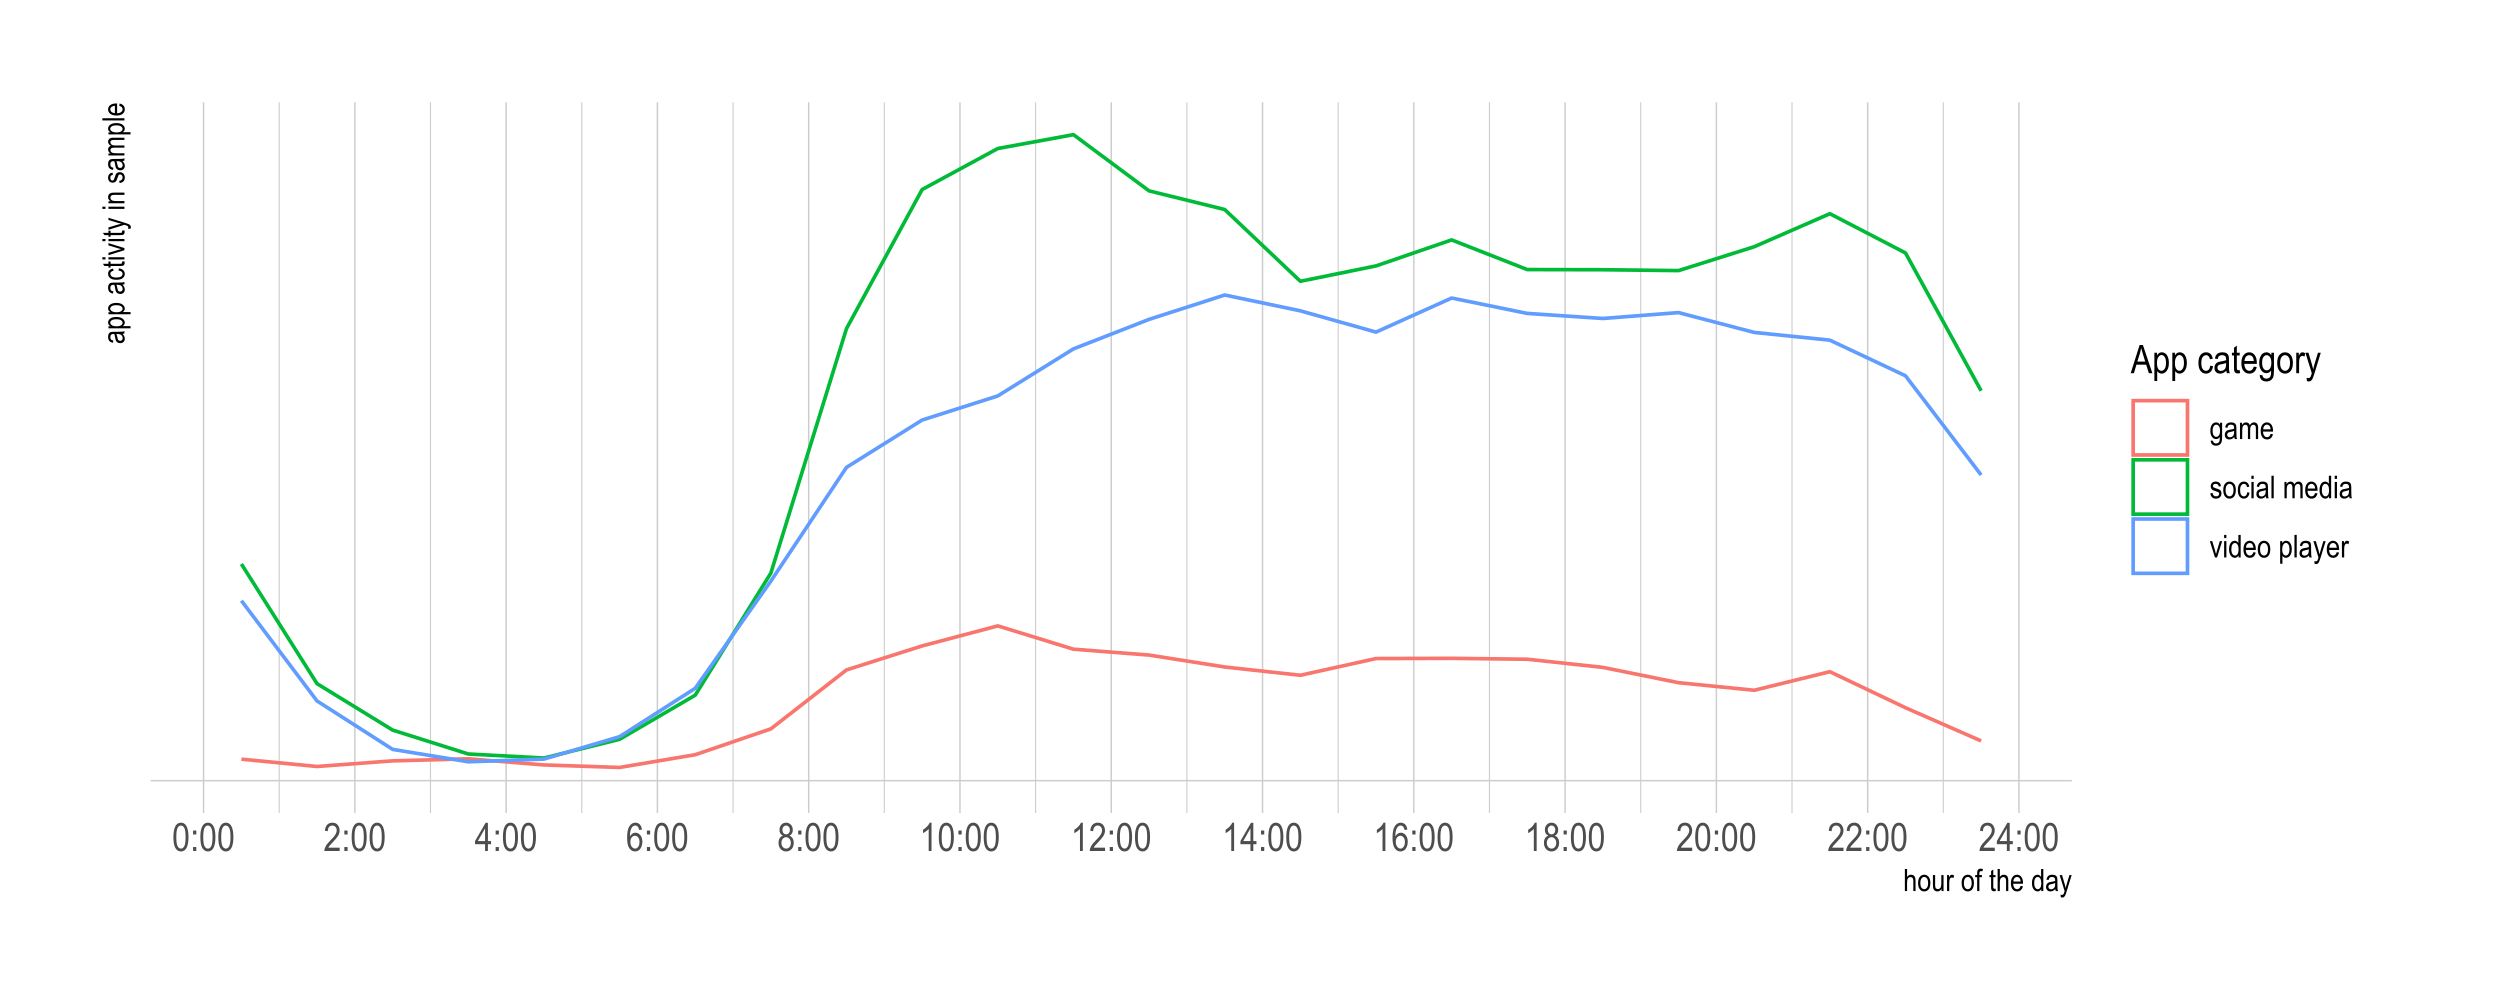 <?xml version="1.0" encoding="UTF-8"?>
<svg xmlns="http://www.w3.org/2000/svg" xmlns:xlink="http://www.w3.org/1999/xlink" width="730pt" height="292pt" viewBox="0 0 730 292" version="1.1">
<defs>
<g>
<symbol overflow="visible" id="glyph0-0">
<path style="stroke:none;" d="M 0.246 0 L 0.246 -7.188 L 2.43 -7.188 L 2.43 0 Z M 0.512 -0.297 L 2.172 -0.297 L 2.172 -6.945 L 0.512 -6.945 Z M 0.512 -0.297 "/>
</symbol>
<symbol overflow="visible" id="glyph0-1">
<path style="stroke:none;" d="M 0.375 -4.059 C 0.375 -5.438 0.559 -6.484 0.934 -7.199 C 1.301 -7.906 1.852 -8.262 2.582 -8.266 C 3.223 -8.262 3.73 -7.973 4.105 -7.402 C 4.551 -6.699 4.773 -5.586 4.777 -4.059 C 4.773 -2.684 4.59 -1.641 4.223 -0.93 C 3.852 -0.215 3.301 0.141 2.57 0.141 C 1.926 0.141 1.398 -0.172 0.988 -0.801 C 0.578 -1.43 0.375 -2.516 0.375 -4.059 Z M 1.223 -4.062 C 1.219 -2.719 1.348 -1.824 1.609 -1.371 C 1.863 -0.918 2.191 -0.691 2.598 -0.691 C 2.973 -0.691 3.289 -0.922 3.547 -1.383 C 3.797 -1.844 3.926 -2.734 3.93 -4.062 C 3.926 -5.398 3.797 -6.297 3.543 -6.754 C 3.285 -7.203 2.953 -7.43 2.547 -7.434 C 2.168 -7.43 1.852 -7.199 1.602 -6.742 C 1.344 -6.277 1.219 -5.383 1.223 -4.062 Z M 1.223 -4.062 "/>
</symbol>
<symbol overflow="visible" id="glyph0-2">
<path style="stroke:none;" d="M 0.871 -4.812 L 0.871 -5.965 L 1.812 -5.965 L 1.812 -4.812 Z M 0.871 0 L 0.871 -1.152 L 1.812 -1.152 L 1.812 0 Z M 0.871 0 "/>
</symbol>
<symbol overflow="visible" id="glyph0-3">
<path style="stroke:none;" d="M 4.746 -0.973 L 4.746 0 L 0.281 0 C 0.27 -0.391 0.387 -0.828 0.637 -1.32 C 0.883 -1.805 1.34 -2.383 2.004 -3.047 C 2.777 -3.816 3.285 -4.41 3.527 -4.836 C 3.766 -5.254 3.883 -5.648 3.887 -6.012 C 3.883 -6.43 3.762 -6.77 3.516 -7.035 C 3.27 -7.297 2.965 -7.43 2.609 -7.434 C 2.219 -7.43 1.902 -7.285 1.66 -7.004 C 1.41 -6.715 1.289 -6.309 1.293 -5.777 L 0.438 -5.883 C 0.496 -6.672 0.719 -7.266 1.109 -7.668 C 1.492 -8.062 2.004 -8.262 2.641 -8.266 C 3.324 -8.262 3.844 -8.031 4.203 -7.57 C 4.555 -7.105 4.734 -6.578 4.734 -5.988 C 4.734 -5.465 4.594 -4.961 4.316 -4.48 C 4.039 -3.996 3.516 -3.355 2.742 -2.555 C 2.246 -2.047 1.926 -1.699 1.781 -1.52 C 1.637 -1.332 1.52 -1.152 1.434 -0.973 Z M 4.746 -0.973 "/>
</symbol>
<symbol overflow="visible" id="glyph0-4">
<path style="stroke:none;" d="M 3.031 0 L 3.031 -1.973 L 0.105 -1.973 L 0.105 -2.898 L 3.184 -8.23 L 3.863 -8.23 L 3.863 -2.898 L 4.777 -2.898 L 4.777 -1.973 L 3.863 -1.973 L 3.863 0 Z M 3.031 -2.898 L 3.031 -6.609 L 0.922 -2.898 Z M 3.031 -2.898 "/>
</symbol>
<symbol overflow="visible" id="glyph0-5">
<path style="stroke:none;" d="M 4.672 -6.223 L 3.848 -6.145 C 3.766 -6.562 3.648 -6.863 3.5 -7.043 C 3.273 -7.301 3.008 -7.43 2.703 -7.434 C 2.219 -7.43 1.832 -7.129 1.543 -6.535 C 1.289 -6.016 1.164 -5.254 1.164 -4.246 C 1.352 -4.602 1.59 -4.875 1.879 -5.062 C 2.164 -5.246 2.469 -5.336 2.797 -5.34 C 3.328 -5.336 3.797 -5.094 4.195 -4.613 C 4.594 -4.125 4.793 -3.477 4.797 -2.668 C 4.793 -2.113 4.691 -1.617 4.496 -1.172 C 4.293 -0.723 4.035 -0.391 3.723 -0.18 C 3.402 0.035 3.059 0.141 2.684 0.141 C 2.004 0.141 1.441 -0.164 1 -0.781 C 0.555 -1.391 0.332 -2.414 0.336 -3.852 C 0.332 -5.438 0.559 -6.57 1.016 -7.25 C 1.465 -7.922 2.047 -8.262 2.754 -8.266 C 3.266 -8.262 3.691 -8.086 4.039 -7.742 C 4.383 -7.391 4.594 -6.887 4.672 -6.223 Z M 1.293 -2.668 C 1.289 -2.066 1.43 -1.59 1.711 -1.23 C 1.992 -0.871 2.316 -0.691 2.691 -0.691 C 3.012 -0.691 3.305 -0.859 3.562 -1.199 C 3.82 -1.539 3.949 -2.008 3.949 -2.605 C 3.949 -3.188 3.82 -3.641 3.566 -3.961 C 3.309 -4.281 2.996 -4.441 2.633 -4.445 C 2.27 -4.441 1.957 -4.281 1.691 -3.965 C 1.422 -3.645 1.289 -3.211 1.293 -2.668 Z M 1.293 -2.668 "/>
</symbol>
<symbol overflow="visible" id="glyph0-6">
<path style="stroke:none;" d="M 1.656 -4.469 C 1.324 -4.613 1.074 -4.828 0.906 -5.109 C 0.734 -5.387 0.648 -5.73 0.652 -6.148 C 0.648 -6.77 0.832 -7.281 1.203 -7.676 C 1.566 -8.066 2.031 -8.262 2.59 -8.266 C 3.148 -8.262 3.613 -8.062 3.984 -7.664 C 4.355 -7.266 4.539 -6.75 4.543 -6.117 C 4.539 -5.719 4.457 -5.383 4.293 -5.109 C 4.125 -4.832 3.879 -4.617 3.551 -4.469 C 3.957 -4.305 4.27 -4.043 4.488 -3.688 C 4.707 -3.324 4.816 -2.879 4.816 -2.348 C 4.816 -1.609 4.602 -1.012 4.18 -0.551 C 3.75 -0.09 3.227 0.141 2.602 0.141 C 1.965 0.141 1.434 -0.09 1.012 -0.551 C 0.586 -1.012 0.375 -1.617 0.375 -2.375 C 0.375 -2.922 0.488 -3.379 0.715 -3.738 C 0.941 -4.098 1.254 -4.34 1.656 -4.469 Z M 1.5 -6.18 C 1.5 -5.773 1.605 -5.453 1.816 -5.215 C 2.027 -4.973 2.289 -4.852 2.602 -4.855 C 2.902 -4.852 3.16 -4.969 3.375 -5.207 C 3.586 -5.441 3.691 -5.746 3.695 -6.125 C 3.691 -6.504 3.582 -6.82 3.367 -7.066 C 3.145 -7.309 2.887 -7.43 2.59 -7.434 C 2.293 -7.43 2.035 -7.309 1.82 -7.074 C 1.605 -6.832 1.5 -6.535 1.5 -6.18 Z M 1.223 -2.375 C 1.219 -1.867 1.355 -1.461 1.629 -1.152 C 1.898 -0.844 2.223 -0.691 2.602 -0.691 C 2.984 -0.691 3.305 -0.84 3.57 -1.141 C 3.832 -1.438 3.965 -1.836 3.969 -2.34 C 3.965 -2.844 3.828 -3.254 3.559 -3.562 C 3.285 -3.871 2.961 -4.023 2.582 -4.027 C 2.203 -4.023 1.883 -3.871 1.617 -3.566 C 1.352 -3.258 1.219 -2.859 1.223 -2.375 Z M 1.223 -2.375 "/>
</symbol>
<symbol overflow="visible" id="glyph0-7">
<path style="stroke:none;" d="M 3.5 0 L 2.668 0 L 2.668 -6.441 C 2.473 -6.215 2.219 -5.988 1.898 -5.754 C 1.574 -5.52 1.277 -5.34 1.012 -5.223 L 1.012 -6.199 C 1.465 -6.461 1.867 -6.781 2.219 -7.16 C 2.566 -7.535 2.812 -7.902 2.961 -8.266 L 3.5 -8.266 Z M 3.5 0 "/>
</symbol>
<symbol overflow="visible" id="glyph0-8">
<path style="stroke:none;" d="M -0.012 0 L 2.594 -8.23 L 3.547 -8.23 L 6.312 0 L 5.289 0 L 4.504 -2.492 L 1.664 -2.492 L 0.93 0 Z M 1.926 -3.379 L 4.227 -3.379 L 3.523 -5.66 C 3.305 -6.359 3.148 -6.926 3.047 -7.367 C 2.957 -6.836 2.832 -6.312 2.676 -5.797 Z M 1.926 -3.379 "/>
</symbol>
<symbol overflow="visible" id="glyph0-9">
<path style="stroke:none;" d="M 0.613 2.285 L 0.613 -5.965 L 1.375 -5.965 L 1.375 -5.188 C 1.559 -5.508 1.766 -5.742 1.996 -5.883 C 2.223 -6.023 2.484 -6.094 2.781 -6.098 C 3.164 -6.094 3.512 -5.98 3.824 -5.754 C 4.133 -5.527 4.383 -5.18 4.57 -4.715 C 4.758 -4.246 4.852 -3.684 4.855 -3.031 C 4.852 -2.016 4.641 -1.234 4.219 -0.688 C 3.793 -0.141 3.293 0.129 2.723 0.133 C 2.465 0.129 2.227 0.066 2.008 -0.062 C 1.785 -0.191 1.594 -0.375 1.438 -0.617 L 1.438 2.285 Z M 1.367 -2.949 C 1.363 -2.176 1.492 -1.609 1.75 -1.242 C 2.004 -0.875 2.316 -0.691 2.688 -0.695 C 3.035 -0.691 3.344 -0.879 3.609 -1.262 C 3.875 -1.637 4.008 -2.223 4.008 -3.016 C 4.008 -3.793 3.879 -4.367 3.621 -4.742 C 3.363 -5.113 3.051 -5.301 2.684 -5.305 C 2.348 -5.301 2.043 -5.102 1.773 -4.699 C 1.5 -4.297 1.363 -3.711 1.367 -2.949 Z M 1.367 -2.949 "/>
</symbol>
<symbol overflow="visible" id="glyph0-10">
<path style="stroke:none;" d=""/>
</symbol>
<symbol overflow="visible" id="glyph0-11">
<path style="stroke:none;" d="M 3.812 -2.184 L 4.625 -2.055 C 4.531 -1.34 4.297 -0.797 3.922 -0.426 C 3.543 -0.055 3.094 0.129 2.566 0.133 C 1.926 0.129 1.398 -0.129 0.984 -0.652 C 0.57 -1.176 0.363 -1.957 0.363 -2.988 C 0.363 -4.023 0.57 -4.801 0.988 -5.32 C 1.406 -5.836 1.945 -6.094 2.602 -6.098 C 3.105 -6.094 3.531 -5.938 3.879 -5.625 C 4.223 -5.312 4.441 -4.84 4.543 -4.211 L 3.738 -4.066 C 3.66 -4.465 3.523 -4.762 3.328 -4.965 C 3.133 -5.16 2.898 -5.262 2.629 -5.266 C 2.219 -5.262 1.879 -5.082 1.613 -4.723 C 1.34 -4.363 1.207 -3.789 1.211 -3.004 C 1.207 -2.188 1.336 -1.598 1.594 -1.238 C 1.852 -0.871 2.18 -0.691 2.582 -0.695 C 2.895 -0.691 3.164 -0.812 3.387 -1.059 C 3.609 -1.297 3.75 -1.672 3.812 -2.184 Z M 3.812 -2.184 "/>
</symbol>
<symbol overflow="visible" id="glyph0-12">
<path style="stroke:none;" d="M 3.797 -0.734 C 3.516 -0.445 3.227 -0.23 2.93 -0.086 C 2.629 0.059 2.316 0.129 2 0.133 C 1.484 0.129 1.078 -0.02 0.777 -0.324 C 0.473 -0.629 0.32 -1.043 0.324 -1.566 C 0.32 -1.906 0.395 -2.211 0.539 -2.48 C 0.68 -2.742 0.871 -2.949 1.121 -3.102 C 1.363 -3.25 1.738 -3.363 2.246 -3.438 C 2.918 -3.535 3.414 -3.652 3.727 -3.789 L 3.734 -4.047 C 3.73 -4.453 3.66 -4.738 3.516 -4.906 C 3.309 -5.141 2.992 -5.262 2.566 -5.266 C 2.18 -5.262 1.891 -5.184 1.699 -5.027 C 1.508 -4.867 1.367 -4.566 1.281 -4.129 L 0.465 -4.262 C 0.578 -4.898 0.816 -5.367 1.172 -5.66 C 1.523 -5.949 2.027 -6.094 2.691 -6.098 C 3.199 -6.094 3.602 -5.996 3.898 -5.809 C 4.188 -5.613 4.371 -5.375 4.449 -5.094 C 4.523 -4.805 4.562 -4.391 4.566 -3.848 L 4.566 -2.5 C 4.562 -1.551 4.582 -0.957 4.617 -0.715 C 4.652 -0.469 4.723 -0.23 4.828 0 L 3.965 0 C 3.875 -0.203 3.82 -0.445 3.797 -0.734 Z M 3.727 -2.992 C 3.422 -2.84 2.969 -2.711 2.375 -2.609 C 2.023 -2.547 1.781 -2.48 1.645 -2.402 C 1.504 -2.324 1.395 -2.215 1.32 -2.078 C 1.242 -1.938 1.207 -1.777 1.207 -1.594 C 1.207 -1.309 1.293 -1.078 1.469 -0.91 C 1.645 -0.738 1.891 -0.656 2.203 -0.656 C 2.496 -0.656 2.762 -0.73 3.004 -0.887 C 3.242 -1.035 3.422 -1.242 3.547 -1.5 C 3.664 -1.758 3.727 -2.129 3.727 -2.621 Z M 3.727 -2.992 "/>
</symbol>
<symbol overflow="visible" id="glyph0-13">
<path style="stroke:none;" d="M 2.453 -0.902 L 2.566 -0.012 C 2.336 0.047 2.129 0.074 1.949 0.078 C 1.656 0.074 1.422 0.02 1.25 -0.094 C 1.07 -0.207 0.953 -0.363 0.891 -0.562 C 0.824 -0.758 0.789 -1.152 0.793 -1.746 L 0.793 -5.176 L 0.184 -5.176 L 0.184 -5.965 L 0.793 -5.965 L 0.793 -7.441 L 1.617 -8.047 L 1.617 -5.965 L 2.453 -5.965 L 2.453 -5.176 L 1.617 -5.176 L 1.617 -1.691 C 1.617 -1.367 1.641 -1.16 1.691 -1.066 C 1.758 -0.93 1.891 -0.859 2.09 -0.863 C 2.18 -0.859 2.301 -0.875 2.453 -0.902 Z M 2.453 -0.902 "/>
</symbol>
<symbol overflow="visible" id="glyph0-14">
<path style="stroke:none;" d="M 3.953 -1.922 L 4.805 -1.793 C 4.664 -1.152 4.406 -0.672 4.035 -0.352 C 3.66 -0.031 3.199 0.129 2.648 0.133 C 1.957 0.129 1.395 -0.129 0.969 -0.652 C 0.535 -1.176 0.32 -1.938 0.324 -2.93 C 0.32 -3.961 0.539 -4.746 0.973 -5.285 C 1.402 -5.824 1.949 -6.094 2.617 -6.098 C 3.246 -6.094 3.773 -5.828 4.199 -5.301 C 4.621 -4.766 4.832 -3.996 4.836 -2.992 L 4.828 -2.723 L 1.18 -2.723 C 1.211 -2.051 1.367 -1.547 1.645 -1.207 C 1.922 -0.863 2.258 -0.691 2.656 -0.695 C 3.273 -0.691 3.707 -1.102 3.953 -1.922 Z M 1.23 -3.555 L 3.957 -3.555 C 3.918 -4.066 3.809 -4.453 3.629 -4.711 C 3.359 -5.078 3.02 -5.262 2.609 -5.266 C 2.234 -5.262 1.918 -5.105 1.66 -4.801 C 1.395 -4.488 1.254 -4.074 1.23 -3.555 Z M 1.23 -3.555 "/>
</symbol>
<symbol overflow="visible" id="glyph0-15">
<path style="stroke:none;" d="M 0.449 0.492 L 1.258 0.641 C 1.293 0.957 1.406 1.195 1.594 1.355 C 1.781 1.508 2.039 1.586 2.375 1.59 C 2.734 1.586 3.023 1.5 3.242 1.328 C 3.453 1.152 3.602 0.895 3.684 0.551 C 3.73 0.34 3.754 -0.102 3.758 -0.773 C 3.574 -0.516 3.371 -0.32 3.148 -0.195 C 2.922 -0.062 2.676 0 2.402 0 C 1.816 0 1.332 -0.246 0.949 -0.742 C 0.504 -1.309 0.281 -2.07 0.285 -3.027 C 0.281 -3.664 0.379 -4.223 0.578 -4.707 C 0.77 -5.184 1.023 -5.535 1.344 -5.762 C 1.656 -5.98 2.012 -6.094 2.41 -6.098 C 2.691 -6.094 2.953 -6.023 3.195 -5.887 C 3.43 -5.742 3.641 -5.531 3.828 -5.25 L 3.828 -5.965 L 4.594 -5.965 L 4.594 -0.809 C 4.594 0.105 4.516 0.758 4.367 1.152 C 4.215 1.543 3.973 1.852 3.633 2.082 C 3.289 2.305 2.879 2.418 2.402 2.422 C 1.77 2.418 1.281 2.25 0.941 1.91 C 0.602 1.566 0.438 1.094 0.449 0.492 Z M 1.133 -3.09 C 1.129 -2.301 1.258 -1.73 1.52 -1.371 C 1.777 -1.012 2.098 -0.832 2.473 -0.832 C 2.848 -0.832 3.164 -1.008 3.43 -1.359 C 3.688 -1.711 3.82 -2.27 3.824 -3.043 C 3.82 -3.789 3.684 -4.348 3.418 -4.715 C 3.145 -5.078 2.816 -5.262 2.434 -5.266 C 2.086 -5.262 1.785 -5.078 1.523 -4.715 C 1.262 -4.348 1.129 -3.805 1.133 -3.09 Z M 1.133 -3.09 "/>
</symbol>
<symbol overflow="visible" id="glyph0-16">
<path style="stroke:none;" d="M 0.297 -2.98 C 0.293 -4.008 0.508 -4.785 0.945 -5.312 C 1.375 -5.832 1.926 -6.094 2.59 -6.098 C 3.238 -6.094 3.781 -5.832 4.223 -5.312 C 4.656 -4.785 4.875 -4.027 4.879 -3.043 C 4.875 -1.969 4.66 -1.172 4.234 -0.652 C 3.801 -0.129 3.254 0.129 2.59 0.133 C 1.934 0.129 1.387 -0.129 0.949 -0.652 C 0.512 -1.176 0.293 -1.953 0.297 -2.98 Z M 1.145 -2.984 C 1.141 -2.211 1.281 -1.637 1.566 -1.262 C 1.844 -0.879 2.191 -0.691 2.609 -0.695 C 2.996 -0.691 3.332 -0.883 3.613 -1.266 C 3.891 -1.645 4.031 -2.215 4.031 -2.984 C 4.031 -3.75 3.891 -4.324 3.609 -4.699 C 3.328 -5.074 2.98 -5.262 2.566 -5.266 C 2.172 -5.262 1.836 -5.074 1.559 -4.699 C 1.281 -4.32 1.141 -3.746 1.145 -2.984 Z M 1.145 -2.984 "/>
</symbol>
<symbol overflow="visible" id="glyph0-17">
<path style="stroke:none;" d="M 0.613 0 L 0.613 -5.965 L 1.359 -5.965 L 1.359 -5.059 C 1.547 -5.473 1.719 -5.75 1.883 -5.891 C 2.039 -6.023 2.219 -6.094 2.422 -6.098 C 2.695 -6.094 2.98 -5.984 3.27 -5.773 L 2.988 -4.836 C 2.781 -4.977 2.578 -5.051 2.387 -5.055 C 2.207 -5.051 2.047 -4.988 1.902 -4.867 C 1.754 -4.742 1.652 -4.57 1.594 -4.352 C 1.488 -3.965 1.434 -3.555 1.438 -3.121 L 1.438 0 Z M 0.613 0 "/>
</symbol>
<symbol overflow="visible" id="glyph0-18">
<path style="stroke:none;" d="M 0.586 2.297 L 0.492 1.348 C 0.676 1.406 0.832 1.434 0.965 1.438 C 1.141 1.434 1.285 1.398 1.402 1.328 C 1.512 1.254 1.609 1.145 1.688 1 C 1.711 0.945 1.816 0.613 2.012 0.008 L 0.152 -5.965 L 1.043 -5.965 L 2.066 -2.512 C 2.191 -2.078 2.309 -1.617 2.422 -1.133 C 2.512 -1.594 2.625 -2.047 2.758 -2.488 L 3.801 -5.965 L 4.633 -5.965 L 2.777 0.102 C 2.531 0.883 2.336 1.41 2.199 1.676 C 2.055 1.938 1.898 2.125 1.723 2.246 C 1.543 2.359 1.34 2.418 1.117 2.422 C 0.957 2.418 0.781 2.379 0.586 2.297 Z M 0.586 2.297 "/>
</symbol>
<symbol overflow="visible" id="glyph1-0">
<path style="stroke:none;" d="M 0.195 0 L 0.195 -5.625 L 1.902 -5.625 L 1.902 0 Z M 0.398 -0.234 L 1.699 -0.234 L 1.699 -5.438 L 0.398 -5.438 Z M 0.398 -0.234 "/>
</symbol>
<symbol overflow="visible" id="glyph1-1">
<path style="stroke:none;" d="M 0.48 0 L 0.48 -6.441 L 1.125 -6.441 L 1.125 -4.133 C 1.273 -4.344 1.445 -4.504 1.641 -4.613 C 1.832 -4.715 2.043 -4.77 2.277 -4.773 C 2.68 -4.77 3 -4.641 3.238 -4.383 C 3.473 -4.125 3.59 -3.648 3.594 -2.957 L 3.594 0 L 2.949 0 L 2.949 -2.957 C 2.945 -3.359 2.875 -3.648 2.734 -3.824 C 2.59 -4 2.391 -4.09 2.141 -4.09 C 1.855 -4.09 1.617 -3.977 1.422 -3.75 C 1.223 -3.523 1.125 -3.125 1.125 -2.555 L 1.125 0 Z M 0.48 0 "/>
</symbol>
<symbol overflow="visible" id="glyph1-2">
<path style="stroke:none;" d="M 0.234 -2.332 C 0.234 -3.137 0.402 -3.742 0.742 -4.156 C 1.078 -4.562 1.508 -4.77 2.027 -4.773 C 2.535 -4.77 2.961 -4.562 3.305 -4.156 C 3.648 -3.742 3.82 -3.152 3.82 -2.383 C 3.82 -1.543 3.648 -0.918 3.312 -0.508 C 2.973 -0.098 2.547 0.105 2.027 0.105 C 1.512 0.105 1.082 -0.098 0.746 -0.512 C 0.402 -0.918 0.234 -1.527 0.234 -2.332 Z M 0.898 -2.336 C 0.895 -1.73 1.004 -1.281 1.227 -0.988 C 1.441 -0.691 1.715 -0.543 2.043 -0.547 C 2.344 -0.543 2.605 -0.691 2.828 -0.992 C 3.043 -1.285 3.152 -1.734 3.156 -2.336 C 3.152 -2.934 3.043 -3.383 2.824 -3.68 C 2.605 -3.973 2.332 -4.117 2.008 -4.121 C 1.699 -4.117 1.438 -3.969 1.223 -3.676 C 1.004 -3.379 0.895 -2.934 0.898 -2.336 Z M 0.898 -2.336 "/>
</symbol>
<symbol overflow="visible" id="glyph1-3">
<path style="stroke:none;" d="M 2.984 0 L 2.984 -0.688 C 2.828 -0.418 2.652 -0.219 2.453 -0.09 C 2.25 0.043 2.023 0.105 1.77 0.105 C 1.469 0.105 1.211 0.027 0.996 -0.137 C 0.781 -0.297 0.637 -0.504 0.566 -0.754 C 0.492 -1 0.457 -1.34 0.461 -1.773 L 0.461 -4.668 L 1.109 -4.668 L 1.109 -2.078 C 1.105 -1.598 1.129 -1.277 1.18 -1.113 C 1.227 -0.949 1.316 -0.816 1.449 -0.723 C 1.574 -0.621 1.723 -0.574 1.895 -0.574 C 2.199 -0.574 2.457 -0.699 2.66 -0.957 C 2.828 -1.176 2.91 -1.582 2.914 -2.168 L 2.914 -4.668 L 3.562 -4.668 L 3.562 0 Z M 2.984 0 "/>
</symbol>
<symbol overflow="visible" id="glyph1-4">
<path style="stroke:none;" d="M 0.48 0 L 0.48 -4.668 L 1.062 -4.668 L 1.062 -3.961 C 1.211 -4.289 1.348 -4.504 1.473 -4.613 C 1.594 -4.715 1.734 -4.77 1.895 -4.773 C 2.105 -4.77 2.328 -4.684 2.559 -4.516 L 2.336 -3.785 C 2.176 -3.895 2.02 -3.949 1.867 -3.953 C 1.727 -3.949 1.602 -3.902 1.488 -3.809 C 1.375 -3.711 1.293 -3.574 1.25 -3.406 C 1.164 -3.102 1.125 -2.781 1.125 -2.445 L 1.125 0 Z M 0.48 0 "/>
</symbol>
<symbol overflow="visible" id="glyph1-5">
<path style="stroke:none;" d=""/>
</symbol>
<symbol overflow="visible" id="glyph1-6">
<path style="stroke:none;" d="M 0.66 0 L 0.66 -4.051 L 0.082 -4.051 L 0.082 -4.668 L 0.66 -4.668 L 0.66 -5.164 C 0.656 -5.523 0.695 -5.797 0.773 -5.984 C 0.848 -6.164 0.961 -6.305 1.121 -6.406 C 1.277 -6.5 1.477 -6.551 1.715 -6.551 C 1.898 -6.551 2.102 -6.523 2.324 -6.469 L 2.227 -5.781 C 2.094 -5.809 1.965 -5.824 1.844 -5.828 C 1.648 -5.824 1.512 -5.773 1.43 -5.676 C 1.344 -5.57 1.301 -5.379 1.305 -5.098 L 1.305 -4.668 L 2.051 -4.668 L 2.051 -4.051 L 1.305 -4.051 L 1.305 0 Z M 0.66 0 "/>
</symbol>
<symbol overflow="visible" id="glyph1-7">
<path style="stroke:none;" d="M 1.922 -0.707 L 2.008 -0.008 C 1.828 0.039 1.668 0.059 1.523 0.062 C 1.297 0.059 1.113 0.016 0.98 -0.07 C 0.84 -0.16 0.746 -0.281 0.695 -0.438 C 0.645 -0.59 0.621 -0.898 0.621 -1.367 L 0.621 -4.051 L 0.145 -4.051 L 0.145 -4.668 L 0.621 -4.668 L 0.621 -5.824 L 1.266 -6.297 L 1.266 -4.668 L 1.922 -4.668 L 1.922 -4.051 L 1.266 -4.051 L 1.266 -1.324 C 1.266 -1.07 1.285 -0.906 1.324 -0.836 C 1.379 -0.727 1.48 -0.672 1.633 -0.676 C 1.707 -0.672 1.805 -0.684 1.922 -0.707 Z M 1.922 -0.707 "/>
</symbol>
<symbol overflow="visible" id="glyph1-8">
<path style="stroke:none;" d="M 3.094 -1.504 L 3.762 -1.402 C 3.648 -0.902 3.445 -0.527 3.156 -0.273 C 2.863 -0.02 2.504 0.105 2.074 0.105 C 1.531 0.105 1.09 -0.098 0.758 -0.512 C 0.418 -0.918 0.25 -1.512 0.254 -2.293 C 0.25 -3.098 0.422 -3.715 0.762 -4.137 C 1.098 -4.559 1.523 -4.77 2.047 -4.773 C 2.539 -4.77 2.953 -4.562 3.285 -4.148 C 3.617 -3.73 3.785 -3.129 3.785 -2.344 L 3.781 -2.133 L 0.922 -2.133 C 0.945 -1.605 1.066 -1.207 1.285 -0.945 C 1.5 -0.676 1.766 -0.543 2.078 -0.547 C 2.562 -0.543 2.902 -0.863 3.094 -1.504 Z M 0.961 -2.781 L 3.098 -2.781 C 3.066 -3.184 2.98 -3.484 2.84 -3.688 C 2.629 -3.973 2.363 -4.117 2.043 -4.121 C 1.75 -4.117 1.504 -3.996 1.301 -3.758 C 1.094 -3.516 0.98 -3.191 0.961 -2.781 Z M 0.961 -2.781 "/>
</symbol>
<symbol overflow="visible" id="glyph1-9">
<path style="stroke:none;" d="M 2.957 0 L 2.957 -0.59 C 2.836 -0.359 2.684 -0.188 2.504 -0.07 C 2.316 0.047 2.117 0.105 1.906 0.105 C 1.453 0.105 1.062 -0.105 0.734 -0.531 C 0.402 -0.957 0.238 -1.559 0.242 -2.332 C 0.238 -2.863 0.312 -3.312 0.461 -3.68 C 0.605 -4.047 0.801 -4.32 1.047 -4.504 C 1.289 -4.68 1.559 -4.77 1.859 -4.773 C 2.07 -4.77 2.27 -4.711 2.453 -4.602 C 2.637 -4.484 2.789 -4.328 2.91 -4.133 L 2.91 -6.441 L 3.562 -6.441 L 3.562 0 Z M 0.906 -2.328 C 0.902 -1.719 1.008 -1.273 1.219 -0.984 C 1.43 -0.691 1.672 -0.543 1.953 -0.547 C 2.223 -0.543 2.461 -0.684 2.668 -0.969 C 2.867 -1.246 2.969 -1.672 2.973 -2.242 C 2.969 -2.895 2.867 -3.371 2.668 -3.672 C 2.461 -3.969 2.207 -4.117 1.902 -4.121 C 1.629 -4.117 1.395 -3.973 1.199 -3.688 C 1 -3.398 0.902 -2.945 0.906 -2.328 Z M 0.906 -2.328 "/>
</symbol>
<symbol overflow="visible" id="glyph1-10">
<path style="stroke:none;" d="M 2.969 -0.574 C 2.75 -0.348 2.523 -0.176 2.293 -0.066 C 2.055 0.051 1.812 0.105 1.562 0.105 C 1.164 0.105 0.848 -0.012 0.609 -0.254 C 0.371 -0.492 0.25 -0.816 0.254 -1.227 C 0.25 -1.492 0.309 -1.73 0.422 -1.941 C 0.531 -2.145 0.684 -2.309 0.879 -2.43 C 1.07 -2.543 1.363 -2.629 1.758 -2.688 C 2.281 -2.762 2.668 -2.855 2.918 -2.965 L 2.922 -3.168 C 2.918 -3.484 2.859 -3.707 2.75 -3.84 C 2.586 -4.023 2.34 -4.117 2.008 -4.121 C 1.703 -4.117 1.477 -4.055 1.332 -3.934 C 1.18 -3.805 1.07 -3.57 1 -3.23 L 0.363 -3.336 C 0.453 -3.832 0.637 -4.199 0.914 -4.43 C 1.191 -4.656 1.586 -4.77 2.105 -4.773 C 2.504 -4.77 2.82 -4.695 3.047 -4.547 C 3.273 -4.395 3.418 -4.207 3.48 -3.984 C 3.543 -3.762 3.574 -3.438 3.574 -3.012 L 3.574 -1.957 C 3.574 -1.215 3.586 -0.746 3.613 -0.559 C 3.641 -0.363 3.695 -0.18 3.781 0 L 3.102 0 C 3.031 -0.16 2.988 -0.352 2.969 -0.574 Z M 2.918 -2.344 C 2.68 -2.227 2.324 -2.125 1.859 -2.043 C 1.582 -1.992 1.391 -1.938 1.285 -1.883 C 1.176 -1.82 1.094 -1.738 1.035 -1.629 C 0.973 -1.52 0.941 -1.391 0.945 -1.25 C 0.941 -1.023 1.012 -0.848 1.152 -0.715 C 1.289 -0.582 1.48 -0.516 1.723 -0.516 C 1.953 -0.516 2.16 -0.574 2.352 -0.695 C 2.539 -0.812 2.684 -0.973 2.777 -1.176 C 2.871 -1.375 2.918 -1.668 2.918 -2.051 Z M 2.918 -2.344 "/>
</symbol>
<symbol overflow="visible" id="glyph1-11">
<path style="stroke:none;" d="M 0.457 1.797 L 0.387 1.055 C 0.527 1.102 0.648 1.125 0.758 1.125 C 0.891 1.125 1.004 1.094 1.094 1.039 C 1.184 0.98 1.258 0.895 1.32 0.781 C 1.336 0.734 1.422 0.477 1.574 0.008 L 0.117 -4.668 L 0.816 -4.668 L 1.617 -1.965 C 1.715 -1.625 1.805 -1.266 1.895 -0.887 C 1.965 -1.246 2.055 -1.602 2.156 -1.949 L 2.977 -4.668 L 3.625 -4.668 L 2.172 0.078 C 1.98 0.688 1.832 1.098 1.723 1.309 C 1.613 1.512 1.488 1.664 1.348 1.758 C 1.207 1.848 1.047 1.891 0.875 1.895 C 0.75 1.891 0.613 1.859 0.457 1.797 Z M 0.457 1.797 "/>
</symbol>
<symbol overflow="visible" id="glyph2-0">
<path style="stroke:none;" d="M 0 -0.195 L -5.625 -0.195 L -5.625 -1.902 L 0 -1.902 Z M -0.234 -0.398 L -0.234 -1.699 L -5.438 -1.699 L -5.438 -0.398 Z M -0.234 -0.398 "/>
</symbol>
<symbol overflow="visible" id="glyph2-1">
<path style="stroke:none;" d="M -0.574 -2.969 C -0.348 -2.75 -0.176 -2.523 -0.066 -2.293 C 0.051 -2.055 0.105 -1.812 0.105 -1.562 C 0.105 -1.164 -0.012 -0.848 -0.254 -0.609 C -0.492 -0.371 -0.816 -0.25 -1.227 -0.254 C -1.492 -0.25 -1.73 -0.309 -1.941 -0.422 C -2.145 -0.531 -2.309 -0.684 -2.43 -0.879 C -2.543 -1.07 -2.629 -1.363 -2.688 -1.758 C -2.762 -2.281 -2.855 -2.668 -2.965 -2.918 L -3.168 -2.922 C -3.484 -2.918 -3.707 -2.859 -3.84 -2.75 C -4.023 -2.586 -4.117 -2.34 -4.121 -2.008 C -4.117 -1.703 -4.055 -1.477 -3.934 -1.332 C -3.805 -1.18 -3.57 -1.07 -3.23 -1.004 L -3.336 -0.363 C -3.832 -0.453 -4.199 -0.637 -4.43 -0.914 C -4.656 -1.191 -4.77 -1.586 -4.773 -2.105 C -4.77 -2.504 -4.695 -2.82 -4.547 -3.051 C -4.395 -3.277 -4.207 -3.422 -3.984 -3.484 C -3.762 -3.543 -3.438 -3.574 -3.012 -3.574 L -1.957 -3.574 C -1.215 -3.574 -0.746 -3.586 -0.559 -3.613 C -0.363 -3.641 -0.18 -3.695 0 -3.781 L 0 -3.102 C -0.16 -3.031 -0.352 -2.988 -0.574 -2.969 Z M -2.344 -2.918 C -2.227 -2.68 -2.125 -2.324 -2.043 -1.859 C -1.992 -1.582 -1.938 -1.391 -1.883 -1.285 C -1.82 -1.176 -1.738 -1.094 -1.629 -1.035 C -1.52 -0.973 -1.391 -0.941 -1.25 -0.945 C -1.023 -0.941 -0.848 -1.012 -0.715 -1.152 C -0.582 -1.289 -0.516 -1.48 -0.516 -1.723 C -0.516 -1.953 -0.574 -2.16 -0.695 -2.352 C -0.812 -2.539 -0.973 -2.684 -1.176 -2.777 C -1.375 -2.871 -1.668 -2.918 -2.051 -2.918 Z M -2.344 -2.918 "/>
</symbol>
<symbol overflow="visible" id="glyph2-2">
<path style="stroke:none;" d="M 1.789 -0.48 L -4.668 -0.48 L -4.668 -1.078 L -4.062 -1.078 C -4.309 -1.223 -4.492 -1.383 -4.605 -1.562 C -4.715 -1.738 -4.77 -1.945 -4.773 -2.18 C -4.77 -2.477 -4.68 -2.746 -4.504 -2.992 C -4.32 -3.234 -4.047 -3.43 -3.688 -3.578 C -3.32 -3.723 -2.883 -3.797 -2.371 -3.801 C -1.578 -3.797 -0.969 -3.629 -0.539 -3.301 C -0.109 -2.965 0.105 -2.578 0.105 -2.133 C 0.105 -1.93 0.055 -1.742 -0.047 -1.57 C -0.148 -1.398 -0.293 -1.25 -0.484 -1.125 L 1.789 -1.125 Z M -2.309 -1.07 C -1.703 -1.066 -1.258 -1.168 -0.973 -1.371 C -0.684 -1.57 -0.539 -1.812 -0.543 -2.102 C -0.539 -2.375 -0.688 -2.617 -0.988 -2.824 C -1.281 -3.031 -1.738 -3.133 -2.359 -3.137 C -2.965 -3.133 -3.414 -3.031 -3.711 -2.832 C -4 -2.629 -4.148 -2.387 -4.152 -2.098 C -4.148 -1.836 -3.992 -1.598 -3.68 -1.387 C -3.363 -1.172 -2.906 -1.066 -2.309 -1.07 Z M -2.309 -1.07 "/>
</symbol>
<symbol overflow="visible" id="glyph2-3">
<path style="stroke:none;" d=""/>
</symbol>
<symbol overflow="visible" id="glyph2-4">
<path style="stroke:none;" d="M -1.711 -2.984 L -1.609 -3.621 C -1.051 -3.547 -0.625 -3.363 -0.332 -3.07 C -0.039 -2.773 0.105 -2.418 0.105 -2.008 C 0.105 -1.504 -0.098 -1.09 -0.512 -0.77 C -0.918 -0.441 -1.527 -0.281 -2.336 -0.285 C -3.145 -0.281 -3.754 -0.445 -4.164 -0.773 C -4.566 -1.102 -4.77 -1.52 -4.773 -2.035 C -4.77 -2.426 -4.645 -2.762 -4.402 -3.035 C -4.152 -3.305 -3.785 -3.477 -3.297 -3.555 L -3.18 -2.926 C -3.492 -2.863 -3.727 -2.758 -3.887 -2.605 C -4.039 -2.453 -4.117 -2.27 -4.121 -2.059 C -4.117 -1.734 -3.977 -1.469 -3.695 -1.262 C -3.41 -1.051 -2.961 -0.949 -2.352 -0.949 C -1.711 -0.949 -1.25 -1.047 -0.969 -1.25 C -0.68 -1.445 -0.539 -1.703 -0.543 -2.023 C -0.539 -2.266 -0.633 -2.477 -0.828 -2.652 C -1.016 -2.824 -1.312 -2.934 -1.711 -2.984 Z M -1.711 -2.984 "/>
</symbol>
<symbol overflow="visible" id="glyph2-5">
<path style="stroke:none;" d="M -0.707 -1.922 L -0.008 -2.008 C 0.039 -1.828 0.059 -1.668 0.062 -1.523 C 0.059 -1.297 0.016 -1.113 -0.07 -0.98 C -0.16 -0.84 -0.281 -0.746 -0.438 -0.695 C -0.59 -0.645 -0.898 -0.621 -1.367 -0.621 L -4.051 -0.621 L -4.051 -0.145 L -4.668 -0.145 L -4.668 -0.621 L -5.824 -0.621 L -6.297 -1.266 L -4.668 -1.266 L -4.668 -1.922 L -4.051 -1.922 L -4.051 -1.266 L -1.324 -1.266 C -1.07 -1.266 -0.906 -1.285 -0.836 -1.324 C -0.727 -1.379 -0.672 -1.48 -0.676 -1.633 C -0.672 -1.707 -0.684 -1.805 -0.707 -1.922 Z M -0.707 -1.922 "/>
</symbol>
<symbol overflow="visible" id="glyph2-6">
<path style="stroke:none;" d="M -5.531 -0.48 L -6.441 -0.48 L -6.441 -1.125 L -5.531 -1.125 Z M 0 -0.48 L -4.668 -0.48 L -4.668 -1.125 L 0 -1.125 Z M 0 -0.48 "/>
</symbol>
<symbol overflow="visible" id="glyph2-7">
<path style="stroke:none;" d="M 0 -1.547 L -4.668 -0.094 L -4.668 -0.777 L -1.871 -1.602 C -1.551 -1.691 -1.238 -1.773 -0.93 -1.848 C -1.176 -1.898 -1.473 -1.98 -1.82 -2.086 L -4.668 -2.941 L -4.668 -3.609 L 0 -2.152 Z M 0 -1.547 "/>
</symbol>
<symbol overflow="visible" id="glyph2-8">
<path style="stroke:none;" d="M 1.797 -0.457 L 1.055 -0.387 C 1.102 -0.527 1.125 -0.648 1.125 -0.758 C 1.125 -0.891 1.094 -1.004 1.039 -1.094 C 0.98 -1.184 0.895 -1.258 0.781 -1.32 C 0.734 -1.336 0.477 -1.422 0.008 -1.574 L -4.668 -0.117 L -4.668 -0.816 L -1.965 -1.617 C -1.625 -1.715 -1.266 -1.805 -0.887 -1.895 C -1.246 -1.965 -1.602 -2.055 -1.949 -2.156 L -4.668 -2.977 L -4.668 -3.625 L 0.078 -2.172 C 0.691 -1.98 1.105 -1.832 1.312 -1.723 C 1.516 -1.613 1.664 -1.488 1.758 -1.348 C 1.848 -1.207 1.891 -1.047 1.895 -0.875 C 1.891 -0.75 1.859 -0.613 1.797 -0.457 Z M 1.797 -0.457 "/>
</symbol>
<symbol overflow="visible" id="glyph2-9">
<path style="stroke:none;" d="M 0 -0.48 L -4.668 -0.48 L -4.668 -1.062 L -4.008 -1.062 C -4.262 -1.199 -4.453 -1.371 -4.582 -1.578 C -4.707 -1.777 -4.77 -2.012 -4.773 -2.277 C -4.77 -2.48 -4.73 -2.672 -4.652 -2.848 C -4.57 -3.02 -4.465 -3.16 -4.336 -3.27 C -4.203 -3.375 -4.031 -3.453 -3.828 -3.508 C -3.617 -3.559 -3.301 -3.586 -2.871 -3.586 L 0 -3.586 L 0 -2.941 L -2.844 -2.941 C -3.18 -2.941 -3.43 -2.91 -3.594 -2.852 C -3.75 -2.793 -3.875 -2.703 -3.961 -2.578 C -4.047 -2.453 -4.09 -2.309 -4.09 -2.145 C -4.09 -1.832 -3.973 -1.582 -3.742 -1.402 C -3.508 -1.215 -3.109 -1.125 -2.551 -1.125 L 0 -1.125 Z M 0 -0.48 "/>
</symbol>
<symbol overflow="visible" id="glyph2-10">
<path style="stroke:none;" d="M -1.398 -0.23 L -1.52 -0.875 C -1.188 -0.906 -0.945 -1.012 -0.785 -1.184 C -0.621 -1.355 -0.539 -1.578 -0.543 -1.859 C -0.539 -2.137 -0.609 -2.355 -0.75 -2.512 C -0.891 -2.664 -1.066 -2.742 -1.281 -2.742 C -1.465 -2.742 -1.609 -2.676 -1.715 -2.543 C -1.781 -2.449 -1.867 -2.23 -1.977 -1.887 C -2.129 -1.379 -2.262 -1.039 -2.371 -0.875 C -2.477 -0.703 -2.621 -0.574 -2.809 -0.48 C -2.988 -0.387 -3.195 -0.34 -3.43 -0.34 C -3.82 -0.34 -4.145 -0.465 -4.398 -0.719 C -4.645 -0.973 -4.77 -1.328 -4.773 -1.781 C -4.77 -2.062 -4.719 -2.309 -4.617 -2.527 C -4.516 -2.738 -4.375 -2.906 -4.203 -3.023 C -4.027 -3.137 -3.781 -3.215 -3.461 -3.262 L -3.359 -2.629 C -3.863 -2.566 -4.117 -2.289 -4.121 -1.797 C -4.117 -1.512 -4.062 -1.301 -3.953 -1.168 C -3.84 -1.027 -3.695 -0.961 -3.523 -0.961 C -3.348 -0.961 -3.215 -1.027 -3.117 -1.16 C -3.055 -1.238 -2.961 -1.473 -2.836 -1.863 C -2.664 -2.402 -2.527 -2.75 -2.426 -2.906 C -2.324 -3.062 -2.188 -3.184 -2.016 -3.273 C -1.84 -3.359 -1.629 -3.402 -1.391 -3.406 C -0.941 -3.402 -0.582 -3.262 -0.309 -2.98 C -0.031 -2.695 0.105 -2.309 0.105 -1.824 C 0.105 -0.902 -0.395 -0.371 -1.398 -0.23 Z M -1.398 -0.23 "/>
</symbol>
<symbol overflow="visible" id="glyph2-11">
<path style="stroke:none;" d="M 0 -0.484 L -4.668 -0.484 L -4.668 -1.062 L -4.016 -1.062 C -4.254 -1.188 -4.441 -1.355 -4.574 -1.559 C -4.703 -1.762 -4.77 -1.98 -4.773 -2.223 C -4.77 -2.488 -4.699 -2.715 -4.562 -2.902 C -4.422 -3.086 -4.223 -3.219 -3.961 -3.301 C -4.23 -3.449 -4.434 -3.625 -4.57 -3.828 C -4.703 -4.023 -4.77 -4.246 -4.773 -4.488 C -4.77 -4.855 -4.645 -5.145 -4.398 -5.355 C -4.145 -5.566 -3.746 -5.672 -3.203 -5.672 L 0 -5.672 L 0 -5.027 L -2.941 -5.027 C -3.277 -5.027 -3.512 -5 -3.652 -4.953 C -3.789 -4.902 -3.898 -4.824 -3.977 -4.719 C -4.051 -4.605 -4.09 -4.484 -4.09 -4.352 C -4.09 -4.066 -3.977 -3.836 -3.758 -3.664 C -3.531 -3.484 -3.184 -3.398 -2.715 -3.402 L 0 -3.402 L 0 -2.754 L -3.035 -2.754 C -3.422 -2.754 -3.691 -2.691 -3.852 -2.574 C -4.008 -2.453 -4.09 -2.293 -4.09 -2.086 C -4.09 -1.789 -3.969 -1.555 -3.73 -1.387 C -3.492 -1.211 -3.059 -1.125 -2.426 -1.129 L 0 -1.129 Z M 0 -0.484 "/>
</symbol>
<symbol overflow="visible" id="glyph2-12">
<path style="stroke:none;" d="M 0 -0.457 L -6.441 -0.457 L -6.441 -1.102 L 0 -1.102 Z M 0 -0.457 "/>
</symbol>
<symbol overflow="visible" id="glyph2-13">
<path style="stroke:none;" d="M -1.504 -3.094 L -1.402 -3.762 C -0.902 -3.648 -0.527 -3.445 -0.273 -3.156 C -0.02 -2.863 0.105 -2.504 0.105 -2.074 C 0.105 -1.531 -0.098 -1.09 -0.512 -0.758 C -0.918 -0.418 -1.512 -0.25 -2.293 -0.254 C -3.098 -0.25 -3.715 -0.422 -4.137 -0.762 C -4.559 -1.098 -4.77 -1.523 -4.773 -2.047 C -4.77 -2.539 -4.562 -2.953 -4.148 -3.285 C -3.73 -3.617 -3.129 -3.785 -2.344 -3.785 L -2.133 -3.781 L -2.133 -0.922 C -1.605 -0.945 -1.207 -1.066 -0.941 -1.285 C -0.672 -1.5 -0.539 -1.766 -0.543 -2.078 C -0.539 -2.562 -0.859 -2.902 -1.504 -3.094 Z M -2.781 -0.961 L -2.781 -3.098 C -3.184 -3.066 -3.484 -2.98 -3.688 -2.84 C -3.973 -2.629 -4.117 -2.363 -4.121 -2.043 C -4.117 -1.75 -3.996 -1.504 -3.758 -1.301 C -3.516 -1.094 -3.191 -0.98 -2.781 -0.961 Z M -2.781 -0.961 "/>
</symbol>
<symbol overflow="visible" id="glyph3-0">
<path style="stroke:none;" d="M 0.199 0 L 0.199 -5.75 L 1.945 -5.75 L 1.945 0 Z M 0.41 -0.238 L 1.738 -0.238 L 1.738 -5.559 L 0.41 -5.559 Z M 0.41 -0.238 "/>
</symbol>
<symbol overflow="visible" id="glyph3-1">
<path style="stroke:none;" d="M 0.359 0.395 L 1.008 0.512 C 1.035 0.762 1.121 0.953 1.273 1.082 C 1.422 1.203 1.633 1.266 1.898 1.27 C 2.188 1.266 2.418 1.195 2.594 1.059 C 2.762 0.918 2.879 0.711 2.945 0.441 C 2.98 0.27 3 -0.082 3.004 -0.621 C 2.859 -0.414 2.699 -0.258 2.52 -0.156 C 2.34 -0.051 2.141 0 1.922 0 C 1.453 0 1.062 -0.195 0.758 -0.594 C 0.402 -1.047 0.227 -1.656 0.23 -2.422 C 0.227 -2.93 0.305 -3.379 0.461 -3.766 C 0.613 -4.145 0.816 -4.426 1.074 -4.609 C 1.324 -4.785 1.609 -4.875 1.926 -4.879 C 2.156 -4.875 2.367 -4.816 2.559 -4.707 C 2.746 -4.59 2.914 -4.422 3.062 -4.199 L 3.062 -4.77 L 3.676 -4.77 L 3.676 -0.648 C 3.672 0.086 3.613 0.605 3.496 0.922 C 3.375 1.234 3.18 1.484 2.906 1.664 C 2.633 1.844 2.305 1.934 1.922 1.938 C 1.414 1.934 1.023 1.797 0.754 1.527 C 0.48 1.25 0.348 0.871 0.359 0.395 Z M 0.906 -2.473 C 0.902 -1.844 1.004 -1.383 1.215 -1.098 C 1.418 -0.805 1.676 -0.66 1.98 -0.664 C 2.277 -0.66 2.531 -0.801 2.742 -1.086 C 2.953 -1.367 3.059 -1.816 3.059 -2.434 C 3.059 -3.031 2.949 -3.48 2.734 -3.773 C 2.516 -4.066 2.254 -4.211 1.949 -4.215 C 1.668 -4.211 1.426 -4.066 1.219 -3.773 C 1.008 -3.48 0.902 -3.047 0.906 -2.473 Z M 0.906 -2.473 "/>
</symbol>
<symbol overflow="visible" id="glyph3-2">
<path style="stroke:none;" d="M 3.035 -0.59 C 2.812 -0.355 2.582 -0.18 2.344 -0.066 C 2.102 0.051 1.852 0.105 1.598 0.109 C 1.188 0.105 0.863 -0.016 0.625 -0.258 C 0.379 -0.504 0.258 -0.836 0.262 -1.254 C 0.258 -1.527 0.312 -1.77 0.43 -1.984 C 0.539 -2.195 0.695 -2.363 0.898 -2.484 C 1.094 -2.602 1.395 -2.688 1.797 -2.75 C 2.332 -2.824 2.727 -2.918 2.984 -3.031 L 2.988 -3.238 C 2.988 -3.562 2.93 -3.793 2.812 -3.926 C 2.648 -4.117 2.395 -4.211 2.055 -4.215 C 1.742 -4.211 1.512 -4.148 1.359 -4.02 C 1.207 -3.891 1.094 -3.648 1.023 -3.301 L 0.371 -3.41 C 0.461 -3.922 0.648 -4.293 0.934 -4.527 C 1.215 -4.758 1.621 -4.875 2.152 -4.879 C 2.559 -4.875 2.883 -4.797 3.117 -4.645 C 3.352 -4.488 3.496 -4.297 3.559 -4.074 C 3.617 -3.844 3.648 -3.512 3.652 -3.078 L 3.652 -2 C 3.648 -1.242 3.664 -0.766 3.695 -0.57 C 3.723 -0.371 3.777 -0.184 3.863 0 L 3.172 0 C 3.098 -0.164 3.055 -0.359 3.035 -0.59 Z M 2.984 -2.395 C 2.734 -2.273 2.375 -2.172 1.898 -2.09 C 1.621 -2.039 1.426 -1.984 1.316 -1.922 C 1.203 -1.859 1.117 -1.773 1.055 -1.664 C 0.992 -1.551 0.961 -1.422 0.965 -1.277 C 0.961 -1.047 1.031 -0.863 1.176 -0.73 C 1.312 -0.594 1.508 -0.527 1.762 -0.527 C 1.996 -0.527 2.211 -0.586 2.406 -0.711 C 2.598 -0.828 2.742 -0.992 2.84 -1.199 C 2.934 -1.402 2.98 -1.703 2.984 -2.098 Z M 2.984 -2.395 "/>
</symbol>
<symbol overflow="visible" id="glyph3-3">
<path style="stroke:none;" d="M 0.496 0 L 0.496 -4.77 L 1.086 -4.77 L 1.086 -4.105 C 1.215 -4.352 1.387 -4.543 1.594 -4.676 C 1.797 -4.809 2.02 -4.875 2.27 -4.879 C 2.543 -4.875 2.777 -4.805 2.969 -4.664 C 3.156 -4.523 3.293 -4.316 3.375 -4.047 C 3.531 -4.324 3.711 -4.531 3.914 -4.672 C 4.117 -4.805 4.34 -4.875 4.586 -4.879 C 4.957 -4.875 5.254 -4.746 5.473 -4.496 C 5.691 -4.238 5.801 -3.832 5.801 -3.273 L 5.801 0 L 5.141 0 L 5.141 -3.008 C 5.137 -3.344 5.113 -3.586 5.062 -3.734 C 5.012 -3.875 4.93 -3.988 4.82 -4.066 C 4.707 -4.145 4.582 -4.184 4.449 -4.184 C 4.16 -4.184 3.926 -4.07 3.746 -3.844 C 3.562 -3.617 3.473 -3.258 3.477 -2.773 L 3.477 0 L 2.816 0 L 2.816 -3.102 C 2.812 -3.492 2.75 -3.773 2.633 -3.938 C 2.508 -4.102 2.344 -4.184 2.133 -4.184 C 1.828 -4.184 1.59 -4.059 1.418 -3.816 C 1.242 -3.566 1.152 -3.121 1.156 -2.477 L 1.156 0 Z M 0.496 0 "/>
</symbol>
<symbol overflow="visible" id="glyph3-4">
<path style="stroke:none;" d="M 3.164 -1.535 L 3.844 -1.434 C 3.73 -0.922 3.523 -0.535 3.227 -0.277 C 2.926 -0.02 2.559 0.105 2.121 0.109 C 1.566 0.105 1.117 -0.102 0.773 -0.523 C 0.43 -0.941 0.258 -1.551 0.262 -2.344 C 0.258 -3.168 0.43 -3.797 0.777 -4.23 C 1.121 -4.66 1.559 -4.875 2.094 -4.879 C 2.594 -4.875 3.016 -4.66 3.359 -4.238 C 3.695 -3.809 3.867 -3.195 3.867 -2.395 L 3.863 -2.18 L 0.945 -2.18 C 0.969 -1.641 1.094 -1.234 1.316 -0.965 C 1.535 -0.691 1.805 -0.555 2.125 -0.559 C 2.621 -0.555 2.969 -0.883 3.164 -1.535 Z M 0.984 -2.844 L 3.168 -2.844 C 3.133 -3.254 3.043 -3.562 2.902 -3.77 C 2.684 -4.062 2.414 -4.211 2.09 -4.215 C 1.789 -4.211 1.535 -4.09 1.328 -3.844 C 1.117 -3.594 1.004 -3.258 0.984 -2.844 Z M 0.984 -2.844 "/>
</symbol>
<symbol overflow="visible" id="glyph3-5">
<path style="stroke:none;" d="M 0.234 -1.43 L 0.895 -1.555 C 0.93 -1.215 1.035 -0.965 1.211 -0.805 C 1.383 -0.637 1.613 -0.555 1.902 -0.559 C 2.188 -0.555 2.41 -0.625 2.566 -0.77 C 2.723 -0.91 2.801 -1.094 2.805 -1.312 C 2.801 -1.5 2.734 -1.645 2.602 -1.754 C 2.508 -1.82 2.281 -1.91 1.926 -2.023 C 1.41 -2.176 1.066 -2.312 0.895 -2.426 C 0.719 -2.535 0.582 -2.684 0.488 -2.871 C 0.391 -3.055 0.344 -3.266 0.348 -3.504 C 0.344 -3.91 0.477 -4.238 0.738 -4.496 C 0.996 -4.746 1.355 -4.875 1.82 -4.879 C 2.105 -4.875 2.359 -4.82 2.582 -4.719 C 2.801 -4.609 2.969 -4.469 3.09 -4.297 C 3.203 -4.117 3.285 -3.867 3.332 -3.539 L 2.688 -3.434 C 2.625 -3.953 2.34 -4.211 1.836 -4.215 C 1.547 -4.211 1.336 -4.156 1.195 -4.043 C 1.055 -3.926 0.984 -3.777 0.984 -3.602 C 0.984 -3.422 1.051 -3.281 1.188 -3.184 C 1.266 -3.121 1.504 -3.027 1.906 -2.898 C 2.453 -2.723 2.809 -2.582 2.973 -2.48 C 3.129 -2.375 3.254 -2.234 3.348 -2.059 C 3.434 -1.879 3.48 -1.668 3.48 -1.422 C 3.48 -0.965 3.336 -0.594 3.047 -0.312 C 2.758 -0.031 2.363 0.105 1.863 0.109 C 0.926 0.105 0.383 -0.406 0.234 -1.43 Z M 0.234 -1.43 "/>
</symbol>
<symbol overflow="visible" id="glyph3-6">
<path style="stroke:none;" d="M 0.238 -2.387 C 0.234 -3.207 0.406 -3.828 0.758 -4.25 C 1.102 -4.664 1.539 -4.875 2.07 -4.879 C 2.586 -4.875 3.023 -4.664 3.375 -4.25 C 3.727 -3.828 3.902 -3.223 3.902 -2.434 C 3.902 -1.574 3.73 -0.938 3.387 -0.52 C 3.043 -0.102 2.602 0.105 2.07 0.109 C 1.543 0.105 1.109 -0.102 0.762 -0.523 C 0.41 -0.941 0.234 -1.562 0.238 -2.387 Z M 0.918 -2.387 C 0.914 -1.766 1.027 -1.309 1.254 -1.008 C 1.477 -0.707 1.754 -0.555 2.09 -0.559 C 2.398 -0.555 2.664 -0.707 2.891 -1.012 C 3.109 -1.312 3.223 -1.77 3.227 -2.387 C 3.223 -2.996 3.109 -3.457 2.887 -3.762 C 2.66 -4.062 2.383 -4.211 2.055 -4.215 C 1.738 -4.211 1.469 -4.059 1.25 -3.758 C 1.023 -3.453 0.914 -2.996 0.918 -2.387 Z M 0.918 -2.387 "/>
</symbol>
<symbol overflow="visible" id="glyph3-7">
<path style="stroke:none;" d="M 3.051 -1.746 L 3.703 -1.645 C 3.625 -1.07 3.434 -0.637 3.137 -0.34 C 2.832 -0.043 2.473 0.105 2.055 0.109 C 1.539 0.105 1.117 -0.102 0.789 -0.523 C 0.457 -0.941 0.293 -1.566 0.293 -2.391 C 0.293 -3.219 0.457 -3.84 0.793 -4.254 C 1.121 -4.668 1.551 -4.875 2.078 -4.879 C 2.48 -4.875 2.82 -4.75 3.102 -4.5 C 3.375 -4.25 3.555 -3.871 3.633 -3.371 L 2.992 -3.254 C 2.926 -3.57 2.816 -3.812 2.664 -3.973 C 2.504 -4.133 2.316 -4.211 2.102 -4.215 C 1.773 -4.211 1.504 -4.066 1.289 -3.781 C 1.074 -3.488 0.965 -3.031 0.969 -2.402 C 0.965 -1.754 1.07 -1.281 1.277 -0.992 C 1.48 -0.699 1.742 -0.555 2.066 -0.559 C 2.316 -0.555 2.531 -0.652 2.711 -0.848 C 2.887 -1.039 3 -1.34 3.051 -1.746 Z M 3.051 -1.746 "/>
</symbol>
<symbol overflow="visible" id="glyph3-8">
<path style="stroke:none;" d="M 0.488 -5.656 L 0.488 -6.586 L 1.148 -6.586 L 1.148 -5.656 Z M 0.488 0 L 0.488 -4.77 L 1.148 -4.77 L 1.148 0 Z M 0.488 0 "/>
</symbol>
<symbol overflow="visible" id="glyph3-9">
<path style="stroke:none;" d="M 0.469 0 L 0.469 -6.586 L 1.129 -6.586 L 1.129 0 Z M 0.469 0 "/>
</symbol>
<symbol overflow="visible" id="glyph3-10">
<path style="stroke:none;" d=""/>
</symbol>
<symbol overflow="visible" id="glyph3-11">
<path style="stroke:none;" d="M 3.023 0 L 3.023 -0.602 C 2.902 -0.371 2.746 -0.195 2.559 -0.074 C 2.367 0.047 2.164 0.105 1.949 0.109 C 1.484 0.105 1.086 -0.109 0.75 -0.543 C 0.414 -0.977 0.246 -1.59 0.246 -2.387 C 0.246 -2.926 0.32 -3.387 0.469 -3.766 C 0.617 -4.141 0.816 -4.422 1.07 -4.605 C 1.316 -4.785 1.594 -4.875 1.902 -4.879 C 2.117 -4.875 2.32 -4.816 2.508 -4.703 C 2.695 -4.586 2.848 -4.426 2.973 -4.223 L 2.973 -6.586 L 3.645 -6.586 L 3.645 0 Z M 0.926 -2.383 C 0.926 -1.762 1.031 -1.305 1.246 -1.008 C 1.457 -0.707 1.707 -0.555 1.996 -0.559 C 2.273 -0.555 2.516 -0.699 2.727 -0.988 C 2.93 -1.273 3.035 -1.707 3.039 -2.293 C 3.035 -2.957 2.93 -3.445 2.727 -3.754 C 2.516 -4.059 2.258 -4.211 1.945 -4.215 C 1.664 -4.211 1.422 -4.062 1.227 -3.77 C 1.023 -3.473 0.926 -3.012 0.926 -2.383 Z M 0.926 -2.383 "/>
</symbol>
<symbol overflow="visible" id="glyph3-12">
<path style="stroke:none;" d="M 1.582 0 L 0.094 -4.77 L 0.797 -4.77 L 1.637 -1.914 C 1.73 -1.59 1.816 -1.27 1.891 -0.953 C 1.941 -1.199 2.023 -1.5 2.133 -1.859 L 3.004 -4.77 L 3.688 -4.77 L 2.199 0 Z M 1.582 0 "/>
</symbol>
<symbol overflow="visible" id="glyph3-13">
<path style="stroke:none;" d="M 0.488 1.828 L 0.488 -4.77 L 1.102 -4.77 L 1.102 -4.152 C 1.25 -4.406 1.414 -4.59 1.598 -4.707 C 1.777 -4.816 1.988 -4.875 2.227 -4.879 C 2.531 -4.875 2.809 -4.785 3.059 -4.605 C 3.309 -4.422 3.508 -4.141 3.66 -3.77 C 3.809 -3.395 3.883 -2.949 3.887 -2.426 C 3.883 -1.613 3.715 -0.984 3.375 -0.547 C 3.035 -0.109 2.637 0.105 2.18 0.109 C 1.977 0.105 1.785 0.055 1.609 -0.047 C 1.43 -0.152 1.277 -0.301 1.148 -0.496 L 1.148 1.828 Z M 1.094 -2.359 C 1.09 -1.738 1.191 -1.285 1.402 -0.996 C 1.605 -0.703 1.855 -0.555 2.148 -0.559 C 2.426 -0.555 2.672 -0.707 2.887 -1.012 C 3.098 -1.312 3.203 -1.781 3.207 -2.414 C 3.203 -3.035 3.102 -3.496 2.898 -3.797 C 2.691 -4.094 2.441 -4.242 2.145 -4.246 C 1.879 -4.242 1.637 -4.082 1.418 -3.762 C 1.199 -3.441 1.09 -2.973 1.094 -2.359 Z M 1.094 -2.359 "/>
</symbol>
<symbol overflow="visible" id="glyph3-14">
<path style="stroke:none;" d="M 0.469 1.836 L 0.395 1.078 C 0.539 1.125 0.668 1.148 0.773 1.148 C 0.914 1.148 1.027 1.117 1.121 1.062 C 1.207 1.004 1.285 0.918 1.348 0.801 C 1.367 0.758 1.453 0.492 1.609 0.008 L 0.121 -4.77 L 0.836 -4.77 L 1.652 -2.008 C 1.754 -1.66 1.848 -1.293 1.938 -0.906 C 2.008 -1.273 2.098 -1.637 2.207 -1.992 L 3.043 -4.77 L 3.707 -4.77 L 2.223 0.082 C 2.023 0.707 1.871 1.125 1.762 1.34 C 1.648 1.547 1.52 1.699 1.379 1.797 C 1.23 1.887 1.07 1.934 0.895 1.938 C 0.766 1.934 0.625 1.898 0.469 1.836 Z M 0.469 1.836 "/>
</symbol>
<symbol overflow="visible" id="glyph3-15">
<path style="stroke:none;" d="M 0.488 0 L 0.488 -4.77 L 1.086 -4.77 L 1.086 -4.047 C 1.234 -4.379 1.375 -4.602 1.508 -4.715 C 1.633 -4.82 1.777 -4.875 1.938 -4.879 C 2.156 -4.875 2.383 -4.789 2.613 -4.617 L 2.391 -3.867 C 2.227 -3.984 2.066 -4.043 1.91 -4.043 C 1.77 -4.043 1.641 -3.992 1.523 -3.895 C 1.406 -3.793 1.324 -3.656 1.277 -3.48 C 1.191 -3.172 1.148 -2.844 1.148 -2.496 L 1.148 0 Z M 0.488 0 "/>
</symbol>
</g>
<clipPath id="clip1">
  <path d="M 81 29.887 L 82 29.887 L 82 237.387 L 81 237.387 Z M 81 29.887 "/>
</clipPath>
<clipPath id="clip2">
  <path d="M 125 29.887 L 126 29.887 L 126 237.387 L 125 237.387 Z M 125 29.887 "/>
</clipPath>
<clipPath id="clip3">
  <path d="M 169 29.887 L 171 29.887 L 171 237.387 L 169 237.387 Z M 169 29.887 "/>
</clipPath>
<clipPath id="clip4">
  <path d="M 213 29.887 L 215 29.887 L 215 237.387 L 213 237.387 Z M 213 29.887 "/>
</clipPath>
<clipPath id="clip5">
  <path d="M 258 29.887 L 259 29.887 L 259 237.387 L 258 237.387 Z M 258 29.887 "/>
</clipPath>
<clipPath id="clip6">
  <path d="M 302 29.887 L 303 29.887 L 303 237.387 L 302 237.387 Z M 302 29.887 "/>
</clipPath>
<clipPath id="clip7">
  <path d="M 346 29.887 L 347 29.887 L 347 237.387 L 346 237.387 Z M 346 29.887 "/>
</clipPath>
<clipPath id="clip8">
  <path d="M 390 29.887 L 391 29.887 L 391 237.387 L 390 237.387 Z M 390 29.887 "/>
</clipPath>
<clipPath id="clip9">
  <path d="M 434 29.887 L 436 29.887 L 436 237.387 L 434 237.387 Z M 434 29.887 "/>
</clipPath>
<clipPath id="clip10">
  <path d="M 478 29.887 L 480 29.887 L 480 237.387 L 478 237.387 Z M 478 29.887 "/>
</clipPath>
<clipPath id="clip11">
  <path d="M 523 29.887 L 524 29.887 L 524 237.387 L 523 237.387 Z M 523 29.887 "/>
</clipPath>
<clipPath id="clip12">
  <path d="M 567 29.887 L 568 29.887 L 568 237.387 L 567 237.387 Z M 567 29.887 "/>
</clipPath>
<clipPath id="clip13">
  <path d="M 43.98 227 L 604.992 227 L 604.992 229 L 43.98 229 Z M 43.98 227 "/>
</clipPath>
<clipPath id="clip14">
  <path d="M 59 29.887 L 60 29.887 L 60 237.387 L 59 237.387 Z M 59 29.887 "/>
</clipPath>
<clipPath id="clip15">
  <path d="M 103 29.887 L 104 29.887 L 104 237.387 L 103 237.387 Z M 103 29.887 "/>
</clipPath>
<clipPath id="clip16">
  <path d="M 147 29.887 L 149 29.887 L 149 237.387 L 147 237.387 Z M 147 29.887 "/>
</clipPath>
<clipPath id="clip17">
  <path d="M 191 29.887 L 193 29.887 L 193 237.387 L 191 237.387 Z M 191 29.887 "/>
</clipPath>
<clipPath id="clip18">
  <path d="M 235 29.887 L 237 29.887 L 237 237.387 L 235 237.387 Z M 235 29.887 "/>
</clipPath>
<clipPath id="clip19">
  <path d="M 280 29.887 L 281 29.887 L 281 237.387 L 280 237.387 Z M 280 29.887 "/>
</clipPath>
<clipPath id="clip20">
  <path d="M 324 29.887 L 325 29.887 L 325 237.387 L 324 237.387 Z M 324 29.887 "/>
</clipPath>
<clipPath id="clip21">
  <path d="M 368 29.887 L 369 29.887 L 369 237.387 L 368 237.387 Z M 368 29.887 "/>
</clipPath>
<clipPath id="clip22">
  <path d="M 412 29.887 L 414 29.887 L 414 237.387 L 412 237.387 Z M 412 29.887 "/>
</clipPath>
<clipPath id="clip23">
  <path d="M 456 29.887 L 458 29.887 L 458 237.387 L 456 237.387 Z M 456 29.887 "/>
</clipPath>
<clipPath id="clip24">
  <path d="M 500 29.887 L 502 29.887 L 502 237.387 L 500 237.387 Z M 500 29.887 "/>
</clipPath>
<clipPath id="clip25">
  <path d="M 545 29.887 L 546 29.887 L 546 237.387 L 545 237.387 Z M 545 29.887 "/>
</clipPath>
<clipPath id="clip26">
  <path d="M 589 29.887 L 590 29.887 L 590 237.387 L 589 237.387 Z M 589 29.887 "/>
</clipPath>
</defs>
<g id="surface1">
<rect x="0" y="0" width="730" height="292" style="fill:rgb(100%,100%,100%);fill-opacity:1;stroke:none;"/>
<g clip-path="url(#clip1)" clip-rule="nonzero">
<path style="fill:none;stroke-width:0.32;stroke-linecap:butt;stroke-linejoin:round;stroke:rgb(80%,80%,80%);stroke-opacity:1;stroke-miterlimit:10;" d="M 81.527 237.391 L 81.527 29.887 "/>
</g>
<g clip-path="url(#clip2)" clip-rule="nonzero">
<path style="fill:none;stroke-width:0.32;stroke-linecap:butt;stroke-linejoin:round;stroke:rgb(80%,80%,80%);stroke-opacity:1;stroke-miterlimit:10;" d="M 125.699 237.391 L 125.699 29.887 "/>
</g>
<g clip-path="url(#clip3)" clip-rule="nonzero">
<path style="fill:none;stroke-width:0.32;stroke-linecap:butt;stroke-linejoin:round;stroke:rgb(80%,80%,80%);stroke-opacity:1;stroke-miterlimit:10;" d="M 169.875 237.391 L 169.875 29.887 "/>
</g>
<g clip-path="url(#clip4)" clip-rule="nonzero">
<path style="fill:none;stroke-width:0.32;stroke-linecap:butt;stroke-linejoin:round;stroke:rgb(80%,80%,80%);stroke-opacity:1;stroke-miterlimit:10;" d="M 214.051 237.391 L 214.051 29.887 "/>
</g>
<g clip-path="url(#clip5)" clip-rule="nonzero">
<path style="fill:none;stroke-width:0.32;stroke-linecap:butt;stroke-linejoin:round;stroke:rgb(80%,80%,80%);stroke-opacity:1;stroke-miterlimit:10;" d="M 258.223 237.391 L 258.223 29.887 "/>
</g>
<g clip-path="url(#clip6)" clip-rule="nonzero">
<path style="fill:none;stroke-width:0.32;stroke-linecap:butt;stroke-linejoin:round;stroke:rgb(80%,80%,80%);stroke-opacity:1;stroke-miterlimit:10;" d="M 302.398 237.391 L 302.398 29.887 "/>
</g>
<g clip-path="url(#clip7)" clip-rule="nonzero">
<path style="fill:none;stroke-width:0.32;stroke-linecap:butt;stroke-linejoin:round;stroke:rgb(80%,80%,80%);stroke-opacity:1;stroke-miterlimit:10;" d="M 346.57 237.391 L 346.57 29.887 "/>
</g>
<g clip-path="url(#clip8)" clip-rule="nonzero">
<path style="fill:none;stroke-width:0.32;stroke-linecap:butt;stroke-linejoin:round;stroke:rgb(80%,80%,80%);stroke-opacity:1;stroke-miterlimit:10;" d="M 390.746 237.391 L 390.746 29.887 "/>
</g>
<g clip-path="url(#clip9)" clip-rule="nonzero">
<path style="fill:none;stroke-width:0.32;stroke-linecap:butt;stroke-linejoin:round;stroke:rgb(80%,80%,80%);stroke-opacity:1;stroke-miterlimit:10;" d="M 434.918 237.391 L 434.918 29.887 "/>
</g>
<g clip-path="url(#clip10)" clip-rule="nonzero">
<path style="fill:none;stroke-width:0.32;stroke-linecap:butt;stroke-linejoin:round;stroke:rgb(80%,80%,80%);stroke-opacity:1;stroke-miterlimit:10;" d="M 479.094 237.391 L 479.094 29.887 "/>
</g>
<g clip-path="url(#clip11)" clip-rule="nonzero">
<path style="fill:none;stroke-width:0.32;stroke-linecap:butt;stroke-linejoin:round;stroke:rgb(80%,80%,80%);stroke-opacity:1;stroke-miterlimit:10;" d="M 523.266 237.391 L 523.266 29.887 "/>
</g>
<g clip-path="url(#clip12)" clip-rule="nonzero">
<path style="fill:none;stroke-width:0.32;stroke-linecap:butt;stroke-linejoin:round;stroke:rgb(80%,80%,80%);stroke-opacity:1;stroke-miterlimit:10;" d="M 567.441 237.391 L 567.441 29.887 "/>
</g>
<g clip-path="url(#clip13)" clip-rule="nonzero">
<path style="fill:none;stroke-width:0.427;stroke-linecap:butt;stroke-linejoin:round;stroke:rgb(80%,80%,80%);stroke-opacity:1;stroke-miterlimit:10;" d="M 43.98 227.957 L 604.988 227.957 "/>
</g>
<g clip-path="url(#clip14)" clip-rule="nonzero">
<path style="fill:none;stroke-width:0.427;stroke-linecap:butt;stroke-linejoin:round;stroke:rgb(80%,80%,80%);stroke-opacity:1;stroke-miterlimit:10;" d="M 59.441 237.391 L 59.441 29.887 "/>
</g>
<g clip-path="url(#clip15)" clip-rule="nonzero">
<path style="fill:none;stroke-width:0.427;stroke-linecap:butt;stroke-linejoin:round;stroke:rgb(80%,80%,80%);stroke-opacity:1;stroke-miterlimit:10;" d="M 103.613 237.391 L 103.613 29.887 "/>
</g>
<g clip-path="url(#clip16)" clip-rule="nonzero">
<path style="fill:none;stroke-width:0.427;stroke-linecap:butt;stroke-linejoin:round;stroke:rgb(80%,80%,80%);stroke-opacity:1;stroke-miterlimit:10;" d="M 147.789 237.391 L 147.789 29.887 "/>
</g>
<g clip-path="url(#clip17)" clip-rule="nonzero">
<path style="fill:none;stroke-width:0.427;stroke-linecap:butt;stroke-linejoin:round;stroke:rgb(80%,80%,80%);stroke-opacity:1;stroke-miterlimit:10;" d="M 191.961 237.391 L 191.961 29.887 "/>
</g>
<g clip-path="url(#clip18)" clip-rule="nonzero">
<path style="fill:none;stroke-width:0.427;stroke-linecap:butt;stroke-linejoin:round;stroke:rgb(80%,80%,80%);stroke-opacity:1;stroke-miterlimit:10;" d="M 236.137 237.391 L 236.137 29.887 "/>
</g>
<g clip-path="url(#clip19)" clip-rule="nonzero">
<path style="fill:none;stroke-width:0.427;stroke-linecap:butt;stroke-linejoin:round;stroke:rgb(80%,80%,80%);stroke-opacity:1;stroke-miterlimit:10;" d="M 280.309 237.391 L 280.309 29.887 "/>
</g>
<g clip-path="url(#clip20)" clip-rule="nonzero">
<path style="fill:none;stroke-width:0.427;stroke-linecap:butt;stroke-linejoin:round;stroke:rgb(80%,80%,80%);stroke-opacity:1;stroke-miterlimit:10;" d="M 324.484 237.391 L 324.484 29.887 "/>
</g>
<g clip-path="url(#clip21)" clip-rule="nonzero">
<path style="fill:none;stroke-width:0.427;stroke-linecap:butt;stroke-linejoin:round;stroke:rgb(80%,80%,80%);stroke-opacity:1;stroke-miterlimit:10;" d="M 368.66 237.391 L 368.66 29.887 "/>
</g>
<g clip-path="url(#clip22)" clip-rule="nonzero">
<path style="fill:none;stroke-width:0.427;stroke-linecap:butt;stroke-linejoin:round;stroke:rgb(80%,80%,80%);stroke-opacity:1;stroke-miterlimit:10;" d="M 412.832 237.391 L 412.832 29.887 "/>
</g>
<g clip-path="url(#clip23)" clip-rule="nonzero">
<path style="fill:none;stroke-width:0.427;stroke-linecap:butt;stroke-linejoin:round;stroke:rgb(80%,80%,80%);stroke-opacity:1;stroke-miterlimit:10;" d="M 457.008 237.391 L 457.008 29.887 "/>
</g>
<g clip-path="url(#clip24)" clip-rule="nonzero">
<path style="fill:none;stroke-width:0.427;stroke-linecap:butt;stroke-linejoin:round;stroke:rgb(80%,80%,80%);stroke-opacity:1;stroke-miterlimit:10;" d="M 501.18 237.391 L 501.18 29.887 "/>
</g>
<g clip-path="url(#clip25)" clip-rule="nonzero">
<path style="fill:none;stroke-width:0.427;stroke-linecap:butt;stroke-linejoin:round;stroke:rgb(80%,80%,80%);stroke-opacity:1;stroke-miterlimit:10;" d="M 545.355 237.391 L 545.355 29.887 "/>
</g>
<g clip-path="url(#clip26)" clip-rule="nonzero">
<path style="fill:none;stroke-width:0.427;stroke-linecap:butt;stroke-linejoin:round;stroke:rgb(80%,80%,80%);stroke-opacity:1;stroke-miterlimit:10;" d="M 589.527 237.391 L 589.527 29.887 "/>
</g>
<path style="fill:none;stroke-width:1.067;stroke-linecap:butt;stroke-linejoin:round;stroke:rgb(97.255%,46.275%,42.745%);stroke-opacity:1;stroke-miterlimit:10;" d="M 70.484 221.672 L 92.57 223.816 L 114.656 222.172 L 136.746 221.57 L 158.832 223.359 L 180.918 224.098 L 203.004 220.375 L 225.094 212.824 L 247.18 195.617 L 269.266 188.602 L 291.355 182.758 L 313.441 189.566 L 335.527 191.281 L 357.613 194.762 L 379.703 197.176 L 401.789 192.293 L 423.875 192.234 L 445.961 192.496 L 468.051 194.879 L 490.137 199.352 L 512.223 201.559 L 534.312 196.137 L 556.398 206.66 L 578.484 216.348 "/>
<path style="fill:none;stroke-width:1.067;stroke-linecap:butt;stroke-linejoin:round;stroke:rgb(0%,72.941%,21.961%);stroke-opacity:1;stroke-miterlimit:10;" d="M 70.484 164.691 L 92.57 199.625 L 114.656 213.191 L 136.746 220.168 L 158.832 221.344 L 180.918 215.879 L 203.004 202.992 L 225.094 167.328 L 247.18 95.934 L 269.266 55.34 L 291.355 43.363 L 313.441 39.32 L 335.527 55.738 L 357.613 61.18 L 379.703 82.133 L 401.789 77.648 L 423.875 70.055 L 445.961 78.715 L 468.051 78.762 L 490.137 79.016 L 512.223 72.051 L 534.312 62.402 L 556.398 73.859 L 578.484 114.105 "/>
<path style="fill:none;stroke-width:1.067;stroke-linecap:butt;stroke-linejoin:round;stroke:rgb(38.039%,61.176%,100%);stroke-opacity:1;stroke-miterlimit:10;" d="M 70.484 175.398 L 92.57 204.68 L 114.656 218.824 L 136.746 222.445 L 158.832 221.645 L 180.918 215.109 L 203.004 200.98 L 225.094 169.676 L 247.18 136.465 L 269.266 122.645 L 291.355 115.609 L 313.441 101.875 L 335.527 93.258 L 357.613 86.145 L 379.703 90.762 L 401.789 96.973 L 423.875 87.027 L 445.961 91.516 L 468.051 92.996 L 490.137 91.277 L 512.223 97.066 L 534.312 99.328 L 556.398 109.73 L 578.484 138.688 "/>
<g style="fill:rgb(30.196%,30.196%,30.196%);fill-opacity:1;">
  <use xlink:href="#glyph0-1" x="50.262" y="248.484"/>
  <use xlink:href="#glyph0-2" x="55.506" y="248.484"/>
  <use xlink:href="#glyph0-1" x="58.129" y="248.484"/>
  <use xlink:href="#glyph0-1" x="63.373" y="248.484"/>
</g>
<g style="fill:rgb(30.196%,30.196%,30.196%);fill-opacity:1;">
  <use xlink:href="#glyph0-3" x="94.434" y="248.484"/>
  <use xlink:href="#glyph0-2" x="99.678" y="248.484"/>
  <use xlink:href="#glyph0-1" x="102.301" y="248.484"/>
  <use xlink:href="#glyph0-1" x="107.545" y="248.484"/>
</g>
<g style="fill:rgb(30.196%,30.196%,30.196%);fill-opacity:1;">
  <use xlink:href="#glyph0-4" x="138.609" y="248.484"/>
  <use xlink:href="#glyph0-2" x="143.854" y="248.484"/>
  <use xlink:href="#glyph0-1" x="146.476" y="248.484"/>
  <use xlink:href="#glyph0-1" x="151.721" y="248.484"/>
</g>
<g style="fill:rgb(30.196%,30.196%,30.196%);fill-opacity:1;">
  <use xlink:href="#glyph0-5" x="182.781" y="248.484"/>
  <use xlink:href="#glyph0-2" x="188.026" y="248.484"/>
  <use xlink:href="#glyph0-1" x="190.648" y="248.484"/>
  <use xlink:href="#glyph0-1" x="195.893" y="248.484"/>
</g>
<g style="fill:rgb(30.196%,30.196%,30.196%);fill-opacity:1;">
  <use xlink:href="#glyph0-6" x="226.957" y="248.484"/>
  <use xlink:href="#glyph0-2" x="232.202" y="248.484"/>
  <use xlink:href="#glyph0-1" x="234.824" y="248.484"/>
  <use xlink:href="#glyph0-1" x="240.069" y="248.484"/>
</g>
<g style="fill:rgb(30.196%,30.196%,30.196%);fill-opacity:1;">
  <use xlink:href="#glyph0-7" x="268.508" y="248.484"/>
  <use xlink:href="#glyph0-1" x="273.752" y="248.484"/>
  <use xlink:href="#glyph0-2" x="278.997" y="248.484"/>
  <use xlink:href="#glyph0-1" x="281.619" y="248.484"/>
  <use xlink:href="#glyph0-1" x="286.864" y="248.484"/>
</g>
<g style="fill:rgb(30.196%,30.196%,30.196%);fill-opacity:1;">
  <use xlink:href="#glyph0-7" x="312.684" y="248.484"/>
  <use xlink:href="#glyph0-3" x="317.928" y="248.484"/>
  <use xlink:href="#glyph0-2" x="323.173" y="248.484"/>
  <use xlink:href="#glyph0-1" x="325.795" y="248.484"/>
  <use xlink:href="#glyph0-1" x="331.04" y="248.484"/>
</g>
<g style="fill:rgb(30.196%,30.196%,30.196%);fill-opacity:1;">
  <use xlink:href="#glyph0-7" x="356.859" y="248.484"/>
  <use xlink:href="#glyph0-4" x="362.104" y="248.484"/>
  <use xlink:href="#glyph0-2" x="367.349" y="248.484"/>
  <use xlink:href="#glyph0-1" x="369.971" y="248.484"/>
  <use xlink:href="#glyph0-1" x="375.216" y="248.484"/>
</g>
<g style="fill:rgb(30.196%,30.196%,30.196%);fill-opacity:1;">
  <use xlink:href="#glyph0-7" x="401.031" y="248.484"/>
  <use xlink:href="#glyph0-5" x="406.276" y="248.484"/>
  <use xlink:href="#glyph0-2" x="411.521" y="248.484"/>
  <use xlink:href="#glyph0-1" x="414.143" y="248.484"/>
  <use xlink:href="#glyph0-1" x="419.387" y="248.484"/>
</g>
<g style="fill:rgb(30.196%,30.196%,30.196%);fill-opacity:1;">
  <use xlink:href="#glyph0-7" x="445.207" y="248.484"/>
  <use xlink:href="#glyph0-6" x="450.452" y="248.484"/>
  <use xlink:href="#glyph0-2" x="455.696" y="248.484"/>
  <use xlink:href="#glyph0-1" x="458.319" y="248.484"/>
  <use xlink:href="#glyph0-1" x="463.563" y="248.484"/>
</g>
<g style="fill:rgb(30.196%,30.196%,30.196%);fill-opacity:1;">
  <use xlink:href="#glyph0-3" x="489.379" y="248.484"/>
  <use xlink:href="#glyph0-1" x="494.624" y="248.484"/>
  <use xlink:href="#glyph0-2" x="499.868" y="248.484"/>
  <use xlink:href="#glyph0-1" x="502.49" y="248.484"/>
  <use xlink:href="#glyph0-1" x="507.735" y="248.484"/>
</g>
<g style="fill:rgb(30.196%,30.196%,30.196%);fill-opacity:1;">
  <use xlink:href="#glyph0-3" x="533.555" y="248.484"/>
  <use xlink:href="#glyph0-3" x="538.799" y="248.484"/>
  <use xlink:href="#glyph0-2" x="544.044" y="248.484"/>
  <use xlink:href="#glyph0-1" x="546.666" y="248.484"/>
  <use xlink:href="#glyph0-1" x="551.911" y="248.484"/>
</g>
<g style="fill:rgb(30.196%,30.196%,30.196%);fill-opacity:1;">
  <use xlink:href="#glyph0-3" x="577.727" y="248.484"/>
  <use xlink:href="#glyph0-4" x="582.971" y="248.484"/>
  <use xlink:href="#glyph0-2" x="588.216" y="248.484"/>
  <use xlink:href="#glyph0-1" x="590.838" y="248.484"/>
  <use xlink:href="#glyph0-1" x="596.083" y="248.484"/>
</g>
<g style="fill:rgb(0%,0%,0%);fill-opacity:1;">
  <use xlink:href="#glyph1-1" x="555.742" y="260.191"/>
  <use xlink:href="#glyph1-2" x="559.847" y="260.191"/>
  <use xlink:href="#glyph1-3" x="563.951" y="260.191"/>
  <use xlink:href="#glyph1-4" x="568.056" y="260.191"/>
  <use xlink:href="#glyph1-5" x="570.512" y="260.191"/>
  <use xlink:href="#glyph1-2" x="572.564" y="260.191"/>
  <use xlink:href="#glyph1-6" x="576.669" y="260.191"/>
  <use xlink:href="#glyph1-5" x="578.721" y="260.191"/>
  <use xlink:href="#glyph1-7" x="580.773" y="260.191"/>
  <use xlink:href="#glyph1-1" x="582.826" y="260.191"/>
  <use xlink:href="#glyph1-8" x="586.93" y="260.191"/>
  <use xlink:href="#glyph1-5" x="591.035" y="260.191"/>
  <use xlink:href="#glyph1-9" x="593.087" y="260.191"/>
  <use xlink:href="#glyph1-10" x="597.191" y="260.191"/>
  <use xlink:href="#glyph1-11" x="601.296" y="260.191"/>
</g>
<g style="fill:rgb(0%,0%,0%);fill-opacity:1;">
  <use xlink:href="#glyph2-1" x="36.332" y="100.453"/>
  <use xlink:href="#glyph2-2" x="36.332" y="96.349"/>
  <use xlink:href="#glyph2-2" x="36.332" y="92.244"/>
  <use xlink:href="#glyph2-3" x="36.332" y="88.14"/>
  <use xlink:href="#glyph2-1" x="36.332" y="86.087"/>
  <use xlink:href="#glyph2-4" x="36.332" y="81.983"/>
  <use xlink:href="#glyph2-5" x="36.332" y="78.292"/>
  <use xlink:href="#glyph2-6" x="36.332" y="76.239"/>
  <use xlink:href="#glyph2-7" x="36.332" y="74.6"/>
  <use xlink:href="#glyph2-6" x="36.332" y="70.909"/>
  <use xlink:href="#glyph2-5" x="36.332" y="69.27"/>
  <use xlink:href="#glyph2-8" x="36.332" y="67.217"/>
  <use xlink:href="#glyph2-3" x="36.332" y="63.526"/>
  <use xlink:href="#glyph2-6" x="36.332" y="61.474"/>
  <use xlink:href="#glyph2-9" x="36.332" y="59.834"/>
  <use xlink:href="#glyph2-3" x="36.332" y="55.73"/>
  <use xlink:href="#glyph2-10" x="36.332" y="53.678"/>
  <use xlink:href="#glyph2-1" x="36.332" y="49.986"/>
  <use xlink:href="#glyph2-11" x="36.332" y="45.882"/>
  <use xlink:href="#glyph2-2" x="36.332" y="39.734"/>
  <use xlink:href="#glyph2-12" x="36.332" y="35.629"/>
  <use xlink:href="#glyph2-13" x="36.332" y="33.99"/>
</g>
<g style="fill:rgb(0%,0%,0%);fill-opacity:1;">
  <use xlink:href="#glyph0-8" x="622.176" y="108.969"/>
  <use xlink:href="#glyph0-9" x="628.465" y="108.969"/>
  <use xlink:href="#glyph0-9" x="633.709" y="108.969"/>
  <use xlink:href="#glyph0-10" x="638.954" y="108.969"/>
  <use xlink:href="#glyph0-11" x="641.576" y="108.969"/>
  <use xlink:href="#glyph0-12" x="646.293" y="108.969"/>
  <use xlink:href="#glyph0-13" x="651.538" y="108.969"/>
  <use xlink:href="#glyph0-14" x="654.16" y="108.969"/>
  <use xlink:href="#glyph0-15" x="659.405" y="108.969"/>
  <use xlink:href="#glyph0-16" x="664.649" y="108.969"/>
  <use xlink:href="#glyph0-17" x="669.894" y="108.969"/>
  <use xlink:href="#glyph0-18" x="673.033" y="108.969"/>
</g>
<path style="fill:none;stroke-width:1.067;stroke-linecap:butt;stroke-linejoin:miter;stroke:rgb(97.255%,46.275%,42.745%);stroke-opacity:1;stroke-miterlimit:10;" d="M 622.883 132.855 L 638.746 132.855 L 638.746 116.992 L 622.883 116.992 Z M 622.883 132.855 "/>
<path style="fill:none;stroke-width:1.067;stroke-linecap:butt;stroke-linejoin:miter;stroke:rgb(0%,72.941%,21.961%);stroke-opacity:1;stroke-miterlimit:10;" d="M 622.883 150.133 L 638.746 150.133 L 638.746 134.27 L 622.883 134.27 Z M 622.883 150.133 "/>
<path style="fill:none;stroke-width:1.067;stroke-linecap:butt;stroke-linejoin:miter;stroke:rgb(38.039%,61.176%,100%);stroke-opacity:1;stroke-miterlimit:10;" d="M 622.883 167.414 L 638.746 167.414 L 638.746 151.551 L 622.883 151.551 Z M 622.883 167.414 "/>
<g style="fill:rgb(0%,0%,0%);fill-opacity:1;">
  <use xlink:href="#glyph3-1" x="645.184" y="128.215"/>
  <use xlink:href="#glyph3-2" x="649.379" y="128.215"/>
  <use xlink:href="#glyph3-3" x="653.575" y="128.215"/>
  <use xlink:href="#glyph3-4" x="659.86" y="128.215"/>
</g>
<g style="fill:rgb(0%,0%,0%);fill-opacity:1;">
  <use xlink:href="#glyph3-5" x="645.184" y="145.496"/>
  <use xlink:href="#glyph3-6" x="648.957" y="145.496"/>
  <use xlink:href="#glyph3-7" x="653.153" y="145.496"/>
  <use xlink:href="#glyph3-8" x="656.926" y="145.496"/>
  <use xlink:href="#glyph3-2" x="658.602" y="145.496"/>
  <use xlink:href="#glyph3-9" x="662.797" y="145.496"/>
  <use xlink:href="#glyph3-10" x="664.473" y="145.496"/>
  <use xlink:href="#glyph3-3" x="666.571" y="145.496"/>
  <use xlink:href="#glyph3-4" x="672.855" y="145.496"/>
  <use xlink:href="#glyph3-11" x="677.051" y="145.496"/>
  <use xlink:href="#glyph3-8" x="681.247" y="145.496"/>
  <use xlink:href="#glyph3-2" x="682.922" y="145.496"/>
</g>
<g style="fill:rgb(0%,0%,0%);fill-opacity:1;">
  <use xlink:href="#glyph3-12" x="645.184" y="162.777"/>
  <use xlink:href="#glyph3-8" x="648.957" y="162.777"/>
  <use xlink:href="#glyph3-11" x="650.633" y="162.777"/>
  <use xlink:href="#glyph3-4" x="654.828" y="162.777"/>
  <use xlink:href="#glyph3-6" x="659.024" y="162.777"/>
  <use xlink:href="#glyph3-10" x="663.22" y="162.777"/>
  <use xlink:href="#glyph3-13" x="665.318" y="162.777"/>
  <use xlink:href="#glyph3-9" x="669.513" y="162.777"/>
  <use xlink:href="#glyph3-2" x="671.189" y="162.777"/>
  <use xlink:href="#glyph3-14" x="675.385" y="162.777"/>
  <use xlink:href="#glyph3-4" x="679.158" y="162.777"/>
  <use xlink:href="#glyph3-15" x="683.354" y="162.777"/>
</g>
</g>
</svg>
